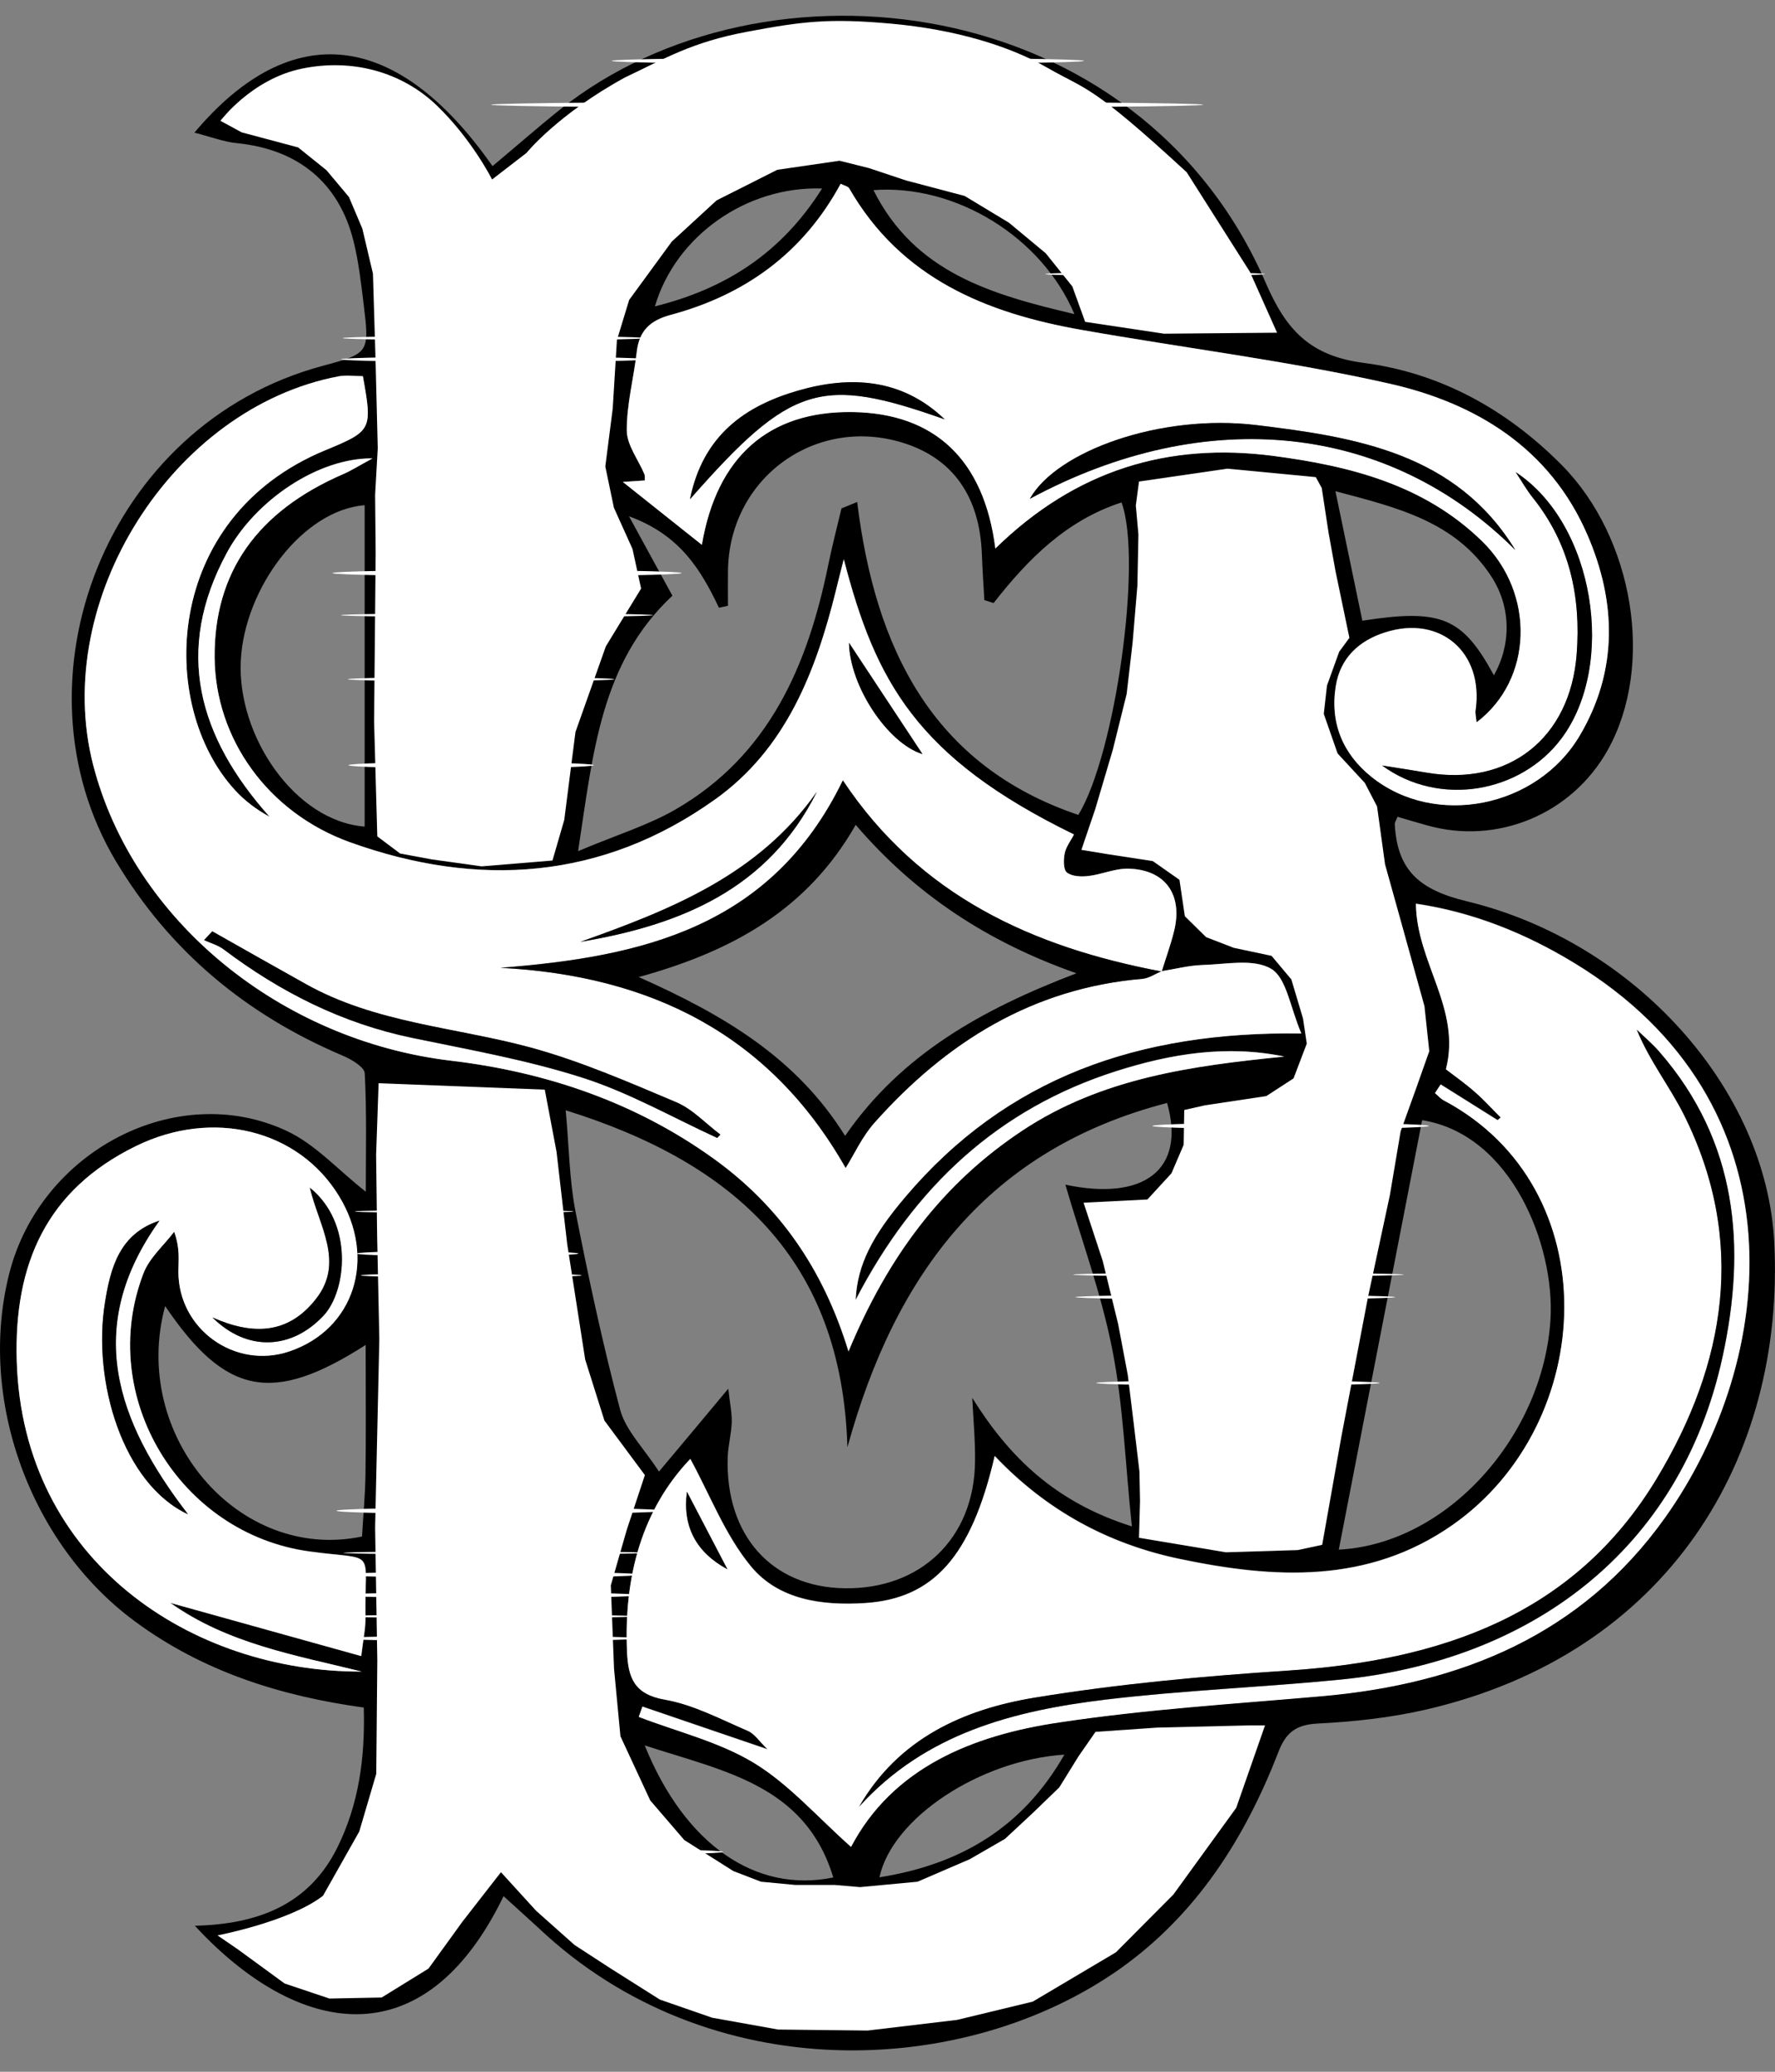 <svg width="48" height="56" viewBox="0 0 48 56" fill="none" xmlns="http://www.w3.org/2000/svg">
<rect x="0" y="0" width="48" height="56" fill="#808080" stroke="none"/>
<path d="M13.618 51.254C11.446 55.736 8.003 55.013 5.269 52.053C6.961 52.013 8.342 51.495 9.113 49.958C9.707 48.772 9.876 47.499 9.837 46.156C7.559 45.84 5.473 45.175 3.64 43.82C0.815 41.733 -0.614 37.812 0.252 34.417C1.094 31.113 4.773 29.181 7.752 30.568C8.531 30.931 9.148 31.631 9.892 32.212C9.892 31.169 9.92 30.09 9.864 29.015C9.857 28.841 9.499 28.631 9.262 28.532C6.666 27.43 4.596 25.722 3.132 23.276C0.228 18.415 2.837 11.47 8.723 9.89C9.99 9.55 9.994 9.534 9.833 8.218C9.762 7.645 9.699 7.068 9.558 6.51C9.16 4.929 8.054 4.036 6.41 3.87C6.048 3.835 5.698 3.696 5.257 3.586C7.889 0.459 10.75 0.823 13.319 4.491C13.929 3.981 14.527 3.455 15.145 2.961C20.669 -1.442 30.805 -0.252 34.228 7.645C34.779 8.917 35.421 9.621 36.884 9.81C38.938 10.079 40.736 11.059 42.236 12.573C44.172 14.53 44.758 17.98 43.475 20.276C42.507 22.007 40.492 22.845 38.596 22.311C38.328 22.236 38.057 22.157 37.793 22.078C37.754 22.177 37.715 22.229 37.718 22.276C37.782 23.529 38.388 24.055 39.67 24.363C44.199 25.458 47.772 29.422 47.98 33.587C48.272 39.389 45.132 44.701 38.541 46.215C37.593 46.432 36.609 46.539 35.637 46.587C35.051 46.618 34.775 46.824 34.571 47.357C33.666 49.689 32.355 51.752 30.29 53.215C26.099 56.179 19.186 56.483 14.562 52.112C14.271 51.843 13.976 51.582 13.618 51.254ZM31.411 26.252L31.415 26.256C31.525 25.896 31.655 25.544 31.746 25.181C31.997 24.189 31.521 23.505 30.518 23.477C30.16 23.47 29.802 23.632 29.44 23.675C29.247 23.699 28.995 23.691 28.854 23.584C28.755 23.509 28.755 23.236 28.791 23.066C28.826 22.885 28.956 22.723 29.042 22.553C24.777 20.478 23.672 18.403 22.818 15.114C22.727 15.47 22.664 15.715 22.605 15.96C22.062 18.162 21.252 20.244 19.335 21.608C16.282 23.786 12.922 24.003 9.471 22.766C7.216 21.956 5.823 19.94 5.804 17.778C5.784 15.474 6.945 13.822 9.286 12.81C9.502 12.715 9.699 12.589 10.073 12.387C8.609 12.371 6.909 13.514 6.138 14.933C4.698 17.585 5.363 19.916 7.291 22.074C6.921 21.873 6.61 21.636 6.355 21.355C4.254 19.071 4.387 13.984 8.798 12.166C10.061 11.644 10.073 11.609 9.813 10.166C9.601 10.166 9.373 10.131 9.156 10.17C4.663 11.024 1.377 16.229 2.518 20.671C3.604 24.884 7.59 28.121 12.186 28.667C14.751 28.971 17.179 29.789 19.304 31.323C21.051 32.584 22.247 34.267 22.94 36.524C24.006 33.963 25.477 31.991 27.642 30.556C29.794 29.129 32.241 28.805 34.724 28.556C33.158 28.232 31.647 28.485 30.18 28.951C27.012 29.963 24.73 32.054 23.132 35.137C23.176 34.176 23.589 33.398 24.474 32.35C27.209 29.125 30.782 27.864 35.185 27.932C34.874 27.216 34.779 26.43 34.37 26.185C33.894 25.9 33.135 26.066 32.501 26.082C32.143 26.098 31.777 26.197 31.411 26.252ZM23.014 49.922C24.136 47.792 26.28 46.907 28.645 46.551C31.002 46.195 33.386 46.049 35.763 45.84C39.513 45.511 42.767 44.184 45.025 41.022C48.067 36.757 48.826 29.809 42.55 26.011C41.228 25.212 39.816 24.647 38.293 24.422C38.313 26.011 39.525 27.264 39.104 28.896C39.34 29.078 39.623 29.276 39.879 29.501C40.127 29.718 40.351 29.967 40.587 30.2C40.559 30.224 40.528 30.248 40.5 30.271C39.989 29.951 39.473 29.627 38.962 29.307C38.911 29.386 38.86 29.461 38.809 29.54C38.887 29.608 38.958 29.691 39.048 29.738C43.491 32.097 43.212 38.457 39.288 41.211C36.998 42.816 34.461 42.67 31.899 42.132C29.975 41.729 28.299 40.824 26.902 39.35C26.272 42.069 25.241 43.207 23.396 43.326C22.227 43.401 21.051 43.239 20.303 42.326C19.607 41.48 19.202 40.397 18.67 39.429C17.36 40.8 16.868 42.611 16.959 44.638C16.99 45.342 17.148 45.792 17.982 45.934C18.753 46.069 19.485 46.464 20.221 46.776C20.41 46.859 20.543 47.073 20.76 47.278C19.54 46.863 18.458 46.496 17.376 46.124C17.344 46.215 17.313 46.31 17.277 46.401C18.324 46.804 19.453 47.073 20.394 47.646C21.338 48.231 22.102 49.112 23.014 49.922ZM39.93 19.525C39.918 19.391 39.887 19.28 39.902 19.177C40.115 17.624 38.942 16.616 37.455 17.091C36.743 17.316 36.243 17.786 36.121 18.537C35.956 19.533 36.306 20.371 37.085 20.995C38.801 22.375 41.567 21.833 42.724 19.869C43.755 18.114 43.707 16.265 42.924 14.454C41.909 12.107 39.906 10.889 37.557 10.364C34.811 9.747 32.009 9.403 29.235 8.913C26.658 8.459 24.36 7.518 22.963 5.091C22.932 5.036 22.829 5.016 22.731 4.965C21.712 6.846 20.134 7.973 18.131 8.51C17.588 8.656 17.285 8.929 17.218 9.498C17.136 10.214 16.943 10.925 16.947 11.636C16.951 12.028 17.258 12.419 17.423 12.814C17.443 12.862 17.431 12.925 17.435 12.984C17.293 12.992 17.16 13.004 16.841 13.024C17.62 13.644 18.257 14.15 18.977 14.723C19.375 12.36 20.768 11.095 23.058 11.134C25.273 11.17 26.611 12.419 26.914 14.822C29.09 12.696 31.596 11.949 34.433 12.32C36.511 12.593 38.513 13.099 40.079 14.628C41.527 16.043 41.457 18.371 39.93 19.525ZM19.694 37.536C19.741 37.955 19.796 38.204 19.788 38.449C19.776 38.765 19.689 39.077 19.678 39.393C19.615 41.5 20.866 42.899 22.833 42.931C24.899 42.966 26.343 41.579 26.367 39.512C26.375 38.935 26.32 38.358 26.292 37.785C27.291 39.385 28.535 40.603 30.608 41.259C30.427 39.532 30.376 37.974 30.077 36.469C29.778 34.951 29.235 33.481 28.81 32.022C30.919 32.469 32.076 31.631 31.561 29.813C26.744 31.062 24.211 34.41 22.916 39.121C22.767 34.058 19.863 31.433 15.298 30.011C15.389 31.011 15.397 31.88 15.558 32.722C15.912 34.528 16.298 36.33 16.77 38.105C16.919 38.662 17.399 39.129 17.82 39.777C18.509 38.959 19.032 38.33 19.694 37.536ZM26.87 16.3C26.788 16.272 26.701 16.249 26.619 16.221C26.595 15.806 26.567 15.391 26.552 14.976C26.493 13.415 25.765 12.387 24.415 11.968C22.039 11.233 19.717 12.929 19.686 15.427C19.682 15.743 19.686 16.059 19.686 16.375C19.603 16.391 19.524 16.411 19.442 16.427C18.954 15.403 18.391 14.458 17.01 13.956C17.486 14.826 17.848 15.49 18.183 16.102C16.247 17.913 16.042 20.328 15.633 23.007C16.672 22.568 17.521 22.311 18.273 21.877C20.795 20.418 21.842 17.992 22.397 15.273C22.503 14.759 22.633 14.253 22.755 13.743C22.896 13.684 23.038 13.628 23.18 13.569C23.668 17.541 25.222 20.695 29.16 22.027C30.164 20.391 30.9 15.138 30.329 13.581C28.842 14.063 27.803 15.107 26.87 16.3ZM9.782 45.183C7.992 44.741 6.162 44.432 4.608 43.318C6.3 43.788 7.988 44.263 9.774 44.757C9.829 44.294 9.892 44.014 9.888 43.733C9.857 41.792 10.234 42.188 8.373 41.931C4.856 41.456 2.601 37.737 3.88 34.417C4.041 33.998 4.431 33.666 4.71 33.295C4.875 33.753 4.824 34.066 4.824 34.374C4.824 35.927 6.355 37.022 7.826 36.528C9.581 35.935 10.195 34.014 9.168 32.331C8.074 30.536 5.761 29.959 3.675 30.979C1.259 32.161 0.374 34.164 0.453 36.789C0.614 42.207 5.19 45.199 9.782 45.183ZM36.204 41.887C39.151 41.733 41.74 38.797 41.929 35.658C42.047 33.678 40.882 30.663 38.458 30.279C37.711 34.113 36.967 37.955 36.204 41.887ZM9.861 13.656C8.184 13.787 6.614 15.897 6.512 17.849C6.406 19.889 7.972 22.197 9.861 22.343C9.861 19.446 9.861 16.553 9.861 13.656ZM4.466 35.303C3.518 38.804 6.457 42.231 9.79 41.532C9.821 40.978 9.876 40.409 9.884 39.84C9.9 38.698 9.888 37.556 9.888 36.354C7.374 37.967 6.099 37.718 4.466 35.303ZM40.398 18.253C40.866 17.43 40.87 16.415 40.331 15.585C39.355 14.087 37.774 13.719 36.113 13.277C36.377 14.549 36.609 15.668 36.841 16.778C38.978 16.446 39.548 16.691 40.398 18.253ZM17.435 47.179C18.521 49.863 20.441 51.179 22.534 50.748C21.779 48.254 19.595 47.883 17.435 47.179ZM29.054 8.49C28.169 6.396 25.832 4.973 23.62 5.139C24.738 7.372 26.811 7.961 29.054 8.49ZM28.783 47.428C26.508 47.575 24.128 49.136 23.782 50.744C25.969 50.397 27.657 49.401 28.783 47.428ZM22.231 5.095C20.177 5.028 18.269 6.384 17.71 8.281C19.619 7.807 21.13 6.842 22.231 5.095ZM14.905 51.709C14.909 51.752 14.909 51.796 14.913 51.839C20.11 51.839 25.308 51.839 30.506 51.839C30.506 51.796 30.506 51.752 30.506 51.709C25.304 51.709 20.107 51.709 14.905 51.709ZM15.322 3.301C15.334 3.341 15.342 3.38 15.353 3.42C20.335 3.42 25.312 3.42 30.294 3.42C30.294 3.38 30.294 3.341 30.294 3.301C25.3 3.301 20.311 3.301 15.322 3.301ZM29.719 2.89C29.719 2.85 29.719 2.811 29.719 2.771C25.178 2.771 20.642 2.771 16.101 2.771C16.101 2.811 16.101 2.85 16.101 2.89C20.638 2.89 25.178 2.89 29.719 2.89ZM17.525 53.412C17.533 53.452 17.541 53.491 17.549 53.531C21.075 53.531 24.596 53.531 28.122 53.531C28.122 53.491 28.122 53.452 28.118 53.412C24.588 53.412 21.059 53.412 17.525 53.412ZM17.104 2.183C17.104 2.23 17.108 2.277 17.108 2.325C20.984 2.325 24.864 2.325 28.739 2.325C28.739 2.277 28.739 2.23 28.739 2.183C24.86 2.183 20.984 2.183 17.104 2.183ZM14.799 3.918C14.799 3.953 14.799 3.989 14.799 4.024C20.177 4.024 25.552 4.024 30.931 4.024C30.931 3.989 30.931 3.953 30.931 3.918C25.556 3.918 20.177 3.918 14.799 3.918ZM10.038 6.21C10.038 6.242 10.038 6.273 10.041 6.305C12.627 6.305 15.212 6.305 17.797 6.305C17.797 6.273 17.797 6.242 17.793 6.21C15.204 6.21 12.623 6.21 10.038 6.21ZM17.376 6.898C17.376 6.858 17.376 6.823 17.376 6.783C14.976 6.783 12.579 6.783 10.179 6.783C10.179 6.823 10.179 6.858 10.183 6.898C12.579 6.898 14.98 6.898 17.376 6.898ZM15.826 52.321C15.826 52.345 15.826 52.373 15.826 52.396C20.445 52.396 25.068 52.396 29.688 52.396C29.688 52.373 29.688 52.345 29.688 52.321C25.068 52.321 20.445 52.321 15.826 52.321ZM31.533 4.57C31.529 4.53 31.529 4.491 31.525 4.451C29.184 4.451 26.847 4.451 24.506 4.451C24.506 4.491 24.502 4.53 24.502 4.57C26.847 4.57 29.192 4.57 31.533 4.57ZM17.152 48.377C17.152 48.341 17.152 48.306 17.152 48.274C14.885 48.274 12.623 48.274 10.356 48.274C10.356 48.31 10.356 48.345 10.356 48.377C12.623 48.377 14.889 48.377 17.152 48.377ZM18.753 53.973C18.753 54.013 18.749 54.052 18.749 54.092C21.346 54.092 23.943 54.092 26.544 54.092C26.544 54.052 26.544 54.013 26.544 53.973C23.943 53.973 21.346 53.973 18.753 53.973ZM10.372 15.427C10.372 15.47 10.372 15.51 10.372 15.553C12.599 15.553 14.826 15.553 17.053 15.553C17.053 15.51 17.053 15.47 17.053 15.427C14.826 15.427 12.599 15.427 10.372 15.427ZM30.05 33.825C30.05 33.864 30.05 33.904 30.05 33.943C32.277 33.943 34.508 33.943 36.735 33.943C36.735 33.904 36.735 33.864 36.731 33.825C34.504 33.825 32.277 33.825 30.05 33.825ZM10.364 7.929C10.368 7.969 10.368 8.008 10.372 8.048C12.517 8.048 14.657 8.048 16.801 8.048C16.801 8.008 16.797 7.969 16.797 7.929C14.653 7.929 12.509 7.929 10.364 7.929ZM30.223 21.157C30.223 21.197 30.219 21.241 30.219 21.28C32.332 21.28 34.445 21.28 36.558 21.28C36.558 21.241 36.558 21.197 36.558 21.157C34.445 21.157 32.336 21.157 30.223 21.157ZM14.031 4.459C14.031 4.495 14.035 4.53 14.035 4.566C16.203 4.566 18.371 4.566 20.539 4.566C20.539 4.53 20.535 4.495 20.535 4.459C18.367 4.459 16.199 4.459 14.031 4.459ZM29.798 33.275C29.798 33.315 29.798 33.358 29.798 33.398C32.139 33.398 34.48 33.398 36.821 33.398C36.821 33.358 36.821 33.315 36.821 33.275C34.476 33.275 32.139 33.275 29.798 33.275ZM16.64 40.899C16.64 40.856 16.64 40.816 16.64 40.773C14.559 40.773 12.477 40.773 10.392 40.773C10.392 40.816 10.392 40.856 10.392 40.899C12.477 40.899 14.559 40.899 16.64 40.899ZM10.36 15.98C10.36 16.012 10.36 16.043 10.36 16.075C12.517 16.075 14.669 16.075 16.825 16.075C16.825 16.043 16.825 16.012 16.825 15.98C14.669 15.98 12.512 15.98 10.36 15.98ZM10.364 8.471C10.364 8.514 10.36 8.554 10.36 8.597C12.414 8.597 14.464 8.597 16.518 8.597C16.518 8.554 16.518 8.514 16.518 8.471C14.464 8.471 12.414 8.471 10.364 8.471ZM16.53 52.879C16.53 52.902 16.53 52.93 16.53 52.954C20.689 52.954 24.848 52.954 29.011 52.954C29.011 52.93 29.011 52.902 29.011 52.879C24.852 52.879 20.693 52.879 16.53 52.879ZM10.411 46.515C10.415 46.547 10.419 46.579 10.423 46.61C12.442 46.61 14.456 46.61 16.475 46.61C16.475 46.579 16.471 46.547 16.471 46.515C14.448 46.515 12.43 46.515 10.411 46.515ZM16.498 39.164C16.498 39.121 16.502 39.081 16.502 39.038C14.472 39.038 12.442 39.038 10.408 39.038C10.408 39.081 10.408 39.121 10.408 39.164C12.438 39.164 14.468 39.164 16.498 39.164ZM16.345 13.834C16.345 13.794 16.345 13.759 16.345 13.719C14.354 13.719 12.363 13.719 10.372 13.719C10.372 13.759 10.376 13.794 10.376 13.834C12.363 13.834 14.354 13.834 16.345 13.834ZM37.077 23.011C37.073 22.968 37.069 22.928 37.065 22.885C35.063 22.885 33.06 22.885 31.053 22.885C31.053 22.928 31.053 22.968 31.053 23.011C33.064 23.011 35.071 23.011 37.077 23.011ZM16.337 41.437C16.333 41.397 16.333 41.358 16.329 41.314C14.35 41.314 12.371 41.314 10.392 41.314C10.392 41.354 10.392 41.393 10.392 41.437C12.375 41.437 14.358 41.437 16.337 41.437ZM30.451 35.56C30.447 35.603 30.447 35.647 30.443 35.69C32.43 35.69 34.417 35.69 36.4 35.69C36.4 35.647 36.4 35.603 36.4 35.56C34.421 35.56 32.438 35.56 30.451 35.56ZM16.156 17.304C16.156 17.265 16.16 17.225 16.16 17.185C14.232 17.185 12.3 17.185 10.372 17.185C10.372 17.225 10.376 17.265 10.376 17.304C12.3 17.304 14.228 17.304 16.156 17.304ZM16.172 10.364C16.172 10.328 16.168 10.293 16.168 10.257C14.24 10.257 12.312 10.257 10.384 10.257C10.384 10.293 10.388 10.328 10.388 10.364C12.316 10.364 14.244 10.364 16.172 10.364ZM10.36 11.937C10.36 11.976 10.36 12.016 10.364 12.055C12.292 12.055 14.22 12.055 16.148 12.055C16.148 12.016 16.144 11.976 16.144 11.937C14.216 11.937 12.288 11.937 10.36 11.937ZM10.392 44.772C10.392 44.816 10.388 44.855 10.388 44.899C12.308 44.899 14.228 44.899 16.148 44.899C16.148 44.855 16.148 44.816 16.148 44.772C14.228 44.772 12.308 44.772 10.392 44.772ZM30.25 20.6C30.254 20.644 30.258 20.683 30.262 20.727C32.194 20.727 34.122 20.727 36.054 20.727C36.054 20.683 36.054 20.644 36.05 20.6C34.118 20.6 32.186 20.6 30.25 20.6ZM16.121 43.172C16.121 43.136 16.121 43.097 16.121 43.061C14.216 43.061 12.316 43.061 10.411 43.061C10.411 43.097 10.411 43.136 10.411 43.172C12.312 43.172 14.216 43.172 16.121 43.172ZM10.431 9.656C10.431 9.692 10.431 9.727 10.431 9.763C12.375 9.763 14.319 9.763 16.266 9.763C16.266 9.727 16.266 9.692 16.266 9.656C14.319 9.656 12.375 9.656 10.431 9.656ZM10.415 44.235C10.415 44.27 10.415 44.302 10.415 44.338C12.316 44.338 14.216 44.338 16.113 44.338C16.113 44.302 16.113 44.27 16.113 44.235C14.212 44.235 12.312 44.235 10.415 44.235ZM18.411 1.582C18.411 1.621 18.411 1.661 18.411 1.704C21.421 1.704 24.431 1.704 27.441 1.704C27.441 1.665 27.441 1.625 27.441 1.582C24.435 1.582 21.421 1.582 18.411 1.582ZM10.403 11.403C10.4 11.447 10.4 11.49 10.396 11.534C12.3 11.534 14.204 11.534 16.109 11.534C16.109 11.49 16.109 11.447 16.109 11.403C14.204 11.403 12.304 11.403 10.403 11.403ZM10.411 42.504C10.411 42.543 10.411 42.579 10.411 42.618C12.316 42.618 14.224 42.618 16.129 42.618C16.129 42.579 16.129 42.543 16.129 42.504C14.224 42.504 12.32 42.504 10.411 42.504ZM31.49 32.093C31.486 32.137 31.482 32.176 31.478 32.22C33.347 32.22 35.216 32.22 37.085 32.22C37.085 32.176 37.085 32.137 37.085 32.093C35.22 32.093 33.355 32.093 31.49 32.093ZM32.017 5.155C32.017 5.119 32.017 5.084 32.017 5.048C30.156 5.048 28.299 5.048 26.438 5.048C26.438 5.084 26.438 5.119 26.438 5.155C28.299 5.155 30.16 5.155 32.017 5.155ZM36.188 37.433C36.188 37.401 36.188 37.366 36.184 37.334C34.378 37.334 32.572 37.334 30.766 37.334C30.766 37.366 30.766 37.401 30.77 37.433C32.572 37.433 34.378 37.433 36.188 37.433ZM10.384 17.699C10.384 17.739 10.384 17.778 10.384 17.822C12.198 17.822 14.008 17.822 15.822 17.822C15.822 17.782 15.822 17.743 15.822 17.699C14.008 17.699 12.198 17.699 10.384 17.699ZM10.388 37.291C10.388 37.334 10.388 37.378 10.388 37.421C12.143 37.421 13.898 37.421 15.652 37.421C15.652 37.378 15.652 37.334 15.652 37.291C13.898 37.291 12.143 37.291 10.388 37.291ZM37.246 31.702C37.246 31.671 37.242 31.635 37.242 31.603C35.484 31.603 33.725 31.603 31.966 31.603C31.966 31.635 31.97 31.671 31.97 31.702C33.729 31.702 35.487 31.702 37.246 31.702ZM19.084 5.174C19.084 5.135 19.084 5.099 19.087 5.06C17.285 5.06 15.487 5.06 13.685 5.06C13.685 5.099 13.689 5.135 13.689 5.174C15.487 5.174 17.285 5.174 19.084 5.174ZM25.482 1.202C25.485 1.155 25.489 1.111 25.497 1.064C23.628 1.064 21.759 1.064 19.89 1.064C19.89 1.111 19.89 1.155 19.89 1.202C21.751 1.202 23.616 1.202 25.482 1.202ZM30.915 17.15C30.915 17.193 30.915 17.237 30.919 17.28C32.635 17.28 34.346 17.28 36.062 17.28C36.062 17.237 36.062 17.193 36.058 17.15C34.346 17.15 32.631 17.15 30.915 17.15ZM37.443 24.758C37.443 24.718 37.443 24.675 37.443 24.636C35.739 24.636 34.032 24.636 32.328 24.636C32.328 24.675 32.328 24.718 32.328 24.758C34.032 24.758 35.739 24.758 37.443 24.758ZM35.842 17.834C35.846 17.794 35.853 17.755 35.857 17.715C34.177 17.715 32.497 17.715 30.817 17.715C30.817 17.755 30.817 17.794 30.817 17.834C32.489 17.834 34.166 17.834 35.842 17.834ZM32.257 30.37C32.257 30.414 32.257 30.453 32.257 30.497C34.02 30.497 35.783 30.497 37.545 30.497C37.545 30.453 37.545 30.414 37.545 30.37C35.783 30.37 34.02 30.37 32.257 30.37ZM27.02 49.985C27.02 50.017 27.016 50.049 27.016 50.08C28.692 50.08 30.368 50.08 32.041 50.08C32.041 50.049 32.037 50.017 32.037 49.985C30.364 49.985 28.692 49.985 27.02 49.985ZM10.388 18.877C10.392 18.921 10.4 18.96 10.403 19.003C12.091 19.003 13.776 19.003 15.464 19.003C15.464 18.96 15.464 18.921 15.46 18.877C13.768 18.877 12.08 18.877 10.388 18.877ZM35.849 39.16C35.846 39.125 35.838 39.089 35.834 39.05C34.209 39.05 32.584 39.05 30.963 39.05C30.963 39.085 30.966 39.121 30.966 39.16C32.592 39.16 34.221 39.16 35.849 39.16ZM35.523 19.581C35.519 19.537 35.519 19.497 35.515 19.454C33.87 19.454 32.226 19.454 30.581 19.454C30.581 19.497 30.581 19.537 30.585 19.581C32.23 19.581 33.878 19.581 35.523 19.581ZM15.271 19.581C15.275 19.541 15.279 19.497 15.283 19.454C13.646 19.454 12.009 19.454 10.372 19.454C10.372 19.497 10.372 19.537 10.372 19.581C12.009 19.581 13.642 19.581 15.271 19.581ZM30.64 18.873C30.644 18.909 30.648 18.944 30.652 18.984C32.273 18.984 33.898 18.984 35.519 18.984C35.519 18.948 35.515 18.913 35.515 18.873C33.89 18.873 32.265 18.873 30.64 18.873ZM15.137 35.714C15.133 35.678 15.133 35.639 15.129 35.603C13.543 35.603 11.958 35.603 10.372 35.603C10.372 35.639 10.376 35.678 10.376 35.714C11.966 35.714 13.551 35.714 15.137 35.714ZM13.689 50.001C13.689 50.041 13.689 50.076 13.689 50.116C15.31 50.116 16.931 50.116 18.552 50.116C18.552 50.076 18.552 50.041 18.552 50.001C16.931 50.001 15.31 50.001 13.689 50.001ZM30.955 15.988C30.955 16.02 30.955 16.055 30.955 16.087C32.576 16.087 34.201 16.087 35.822 16.087C35.822 16.055 35.822 16.02 35.822 15.988C34.201 15.988 32.58 15.988 30.955 15.988ZM35.724 15.553C35.724 15.51 35.724 15.466 35.724 15.427C34.142 15.427 32.56 15.427 30.974 15.427C30.974 15.47 30.974 15.514 30.974 15.553C32.56 15.553 34.142 15.553 35.724 15.553ZM32.765 6.348C32.765 6.305 32.765 6.261 32.769 6.218C31.206 6.218 29.64 6.218 28.078 6.218C28.078 6.261 28.078 6.305 28.078 6.348C29.64 6.348 31.203 6.348 32.765 6.348ZM11.462 2.882C11.462 2.85 11.458 2.815 11.458 2.783C9.904 2.783 8.346 2.783 6.791 2.783C6.791 2.815 6.795 2.85 6.795 2.882C8.35 2.882 9.908 2.882 11.462 2.882ZM10.384 21.161C10.388 21.201 10.392 21.241 10.396 21.28C11.915 21.28 13.433 21.28 14.952 21.28C14.952 21.241 14.948 21.201 14.948 21.161C13.425 21.161 11.907 21.161 10.384 21.161ZM10.396 20.624C10.396 20.667 10.396 20.707 10.396 20.75C11.958 20.75 13.524 20.75 15.086 20.75C15.086 20.707 15.086 20.667 15.086 20.624C13.524 20.624 11.958 20.624 10.396 20.624ZM30.974 40.773C30.974 40.808 30.974 40.848 30.978 40.883C32.489 40.883 34.004 40.883 35.515 40.883C35.515 40.848 35.515 40.808 35.515 40.773C33.996 40.773 32.485 40.773 30.974 40.773ZM6.85 3.309C6.85 3.337 6.85 3.368 6.847 3.396C8.562 3.396 10.278 3.396 11.989 3.396C11.989 3.368 11.989 3.337 11.993 3.309C10.278 3.309 8.562 3.309 6.85 3.309ZM33.095 6.89C33.091 6.85 33.087 6.811 33.087 6.771C31.624 6.771 30.16 6.771 28.7 6.771C28.7 6.811 28.7 6.85 28.7 6.89C30.16 6.89 31.628 6.89 33.095 6.89ZM35.338 41.437C35.334 41.393 35.334 41.354 35.33 41.31C33.878 41.31 32.422 41.31 30.971 41.31C30.971 41.354 30.971 41.393 30.971 41.437C32.426 41.437 33.882 41.437 35.338 41.437ZM30.963 13.672C30.966 13.711 30.966 13.751 30.971 13.79C32.442 13.79 33.91 13.79 35.381 13.79C35.381 13.751 35.377 13.711 35.377 13.672C33.906 13.672 32.434 13.672 30.963 13.672ZM10.396 29.789C10.396 29.837 10.392 29.884 10.392 29.928C11.785 29.928 13.178 29.928 14.574 29.928C14.574 29.88 14.57 29.833 14.57 29.789C13.181 29.789 11.789 29.789 10.396 29.789ZM10.522 33.833C10.522 33.868 10.522 33.9 10.525 33.935C11.938 33.935 13.351 33.935 14.763 33.935C14.763 33.9 14.763 33.868 14.759 33.833C13.347 33.833 11.934 33.833 10.522 33.833ZM22.184 51.301C22.192 51.27 22.2 51.238 22.212 51.211C19.591 51.211 16.971 51.211 14.35 51.211C14.35 51.242 14.35 51.274 14.35 51.301C16.959 51.301 19.572 51.301 22.184 51.301ZM10.408 32.074C10.408 32.117 10.403 32.157 10.403 32.2C11.804 32.2 13.205 32.2 14.606 32.2C14.606 32.157 14.602 32.117 14.602 32.074C13.201 32.074 11.804 32.074 10.408 32.074ZM14.759 33.406C14.759 33.374 14.755 33.346 14.755 33.315C13.296 33.315 11.836 33.315 10.376 33.315C10.376 33.346 10.376 33.374 10.38 33.406C11.84 33.406 13.3 33.406 14.759 33.406ZM36.959 22.454C36.959 22.43 36.959 22.406 36.955 22.383C34.547 22.383 32.135 22.383 29.727 22.383C29.727 22.406 29.731 22.43 29.731 22.454C32.139 22.454 34.551 22.454 36.959 22.454ZM10.4 31.536C10.4 31.58 10.396 31.619 10.396 31.663C11.8 31.663 13.209 31.663 14.614 31.663C14.614 31.619 14.61 31.58 14.61 31.536C13.205 31.536 11.804 31.536 10.4 31.536ZM10.388 30.366C10.384 30.406 10.38 30.441 10.376 30.481C11.769 30.481 13.162 30.481 14.555 30.481C14.555 30.441 14.551 30.406 14.551 30.366C13.162 30.366 11.777 30.366 10.388 30.366ZM28.905 48.223C28.901 48.262 28.897 48.306 28.893 48.345C30.286 48.345 31.683 48.345 33.075 48.345C33.075 48.306 33.072 48.262 33.072 48.223C31.683 48.223 30.294 48.223 28.905 48.223ZM29.408 7.949C29.408 7.985 29.408 8.02 29.412 8.06C30.821 8.06 32.226 8.06 33.634 8.06C33.634 8.024 33.634 7.988 33.63 7.949C32.222 7.949 30.817 7.949 29.408 7.949ZM33.925 8.621C33.922 8.577 33.914 8.534 33.91 8.49C32.517 8.49 31.124 8.49 29.731 8.49C29.731 8.534 29.731 8.577 29.735 8.621C31.128 8.621 32.525 8.621 33.925 8.621ZM12.178 51.851C12.178 51.819 12.178 51.788 12.182 51.752C10.844 51.752 9.51 51.752 8.173 51.752C8.176 51.784 8.176 51.815 8.18 51.851C9.51 51.851 10.844 51.851 12.178 51.851ZM23.672 51.151C23.664 51.191 23.656 51.234 23.648 51.274C26.127 51.274 28.606 51.274 31.085 51.274C31.085 51.234 31.085 51.191 31.085 51.151C28.61 51.151 26.142 51.151 23.672 51.151ZM12.69 4.609C12.69 4.566 12.69 4.522 12.69 4.479C11.462 4.479 10.238 4.479 9.011 4.479C9.011 4.522 9.011 4.566 9.011 4.609C10.234 4.609 11.462 4.609 12.69 4.609ZM30.86 37.86C30.856 37.899 30.849 37.939 30.845 37.978C32.568 37.978 34.291 37.978 36.019 37.978C36.019 37.939 36.019 37.899 36.019 37.86C34.295 37.86 32.576 37.86 30.86 37.86ZM29.656 32.706C29.672 32.73 29.688 32.757 29.703 32.781C32.119 32.781 34.531 32.781 36.947 32.781C36.947 32.757 36.947 32.73 36.947 32.706C34.52 32.706 32.088 32.706 29.656 32.706ZM10.329 48.855C10.321 48.879 10.313 48.903 10.309 48.926C12.67 48.926 15.035 48.926 17.396 48.926C17.396 48.903 17.396 48.879 17.396 48.855C15.043 48.855 12.686 48.855 10.329 48.855ZM29.987 21.762C29.987 21.79 29.987 21.822 29.987 21.849C32.261 21.849 34.539 21.849 36.814 21.849C36.814 21.822 36.814 21.79 36.814 21.762C34.539 21.762 32.261 21.762 29.987 21.762ZM11.273 22.889C11.261 22.92 11.249 22.952 11.238 22.983C12.402 22.983 13.563 22.983 14.728 22.983C14.732 22.952 14.732 22.92 14.736 22.889C13.579 22.889 12.426 22.889 11.273 22.889ZM9.514 5.032C9.514 5.072 9.514 5.115 9.51 5.155C10.62 5.155 11.733 5.155 12.843 5.155C12.843 5.115 12.843 5.072 12.843 5.032C11.733 5.032 10.624 5.032 9.514 5.032ZM10.478 39.615C10.486 39.638 10.498 39.666 10.506 39.69C12.697 39.69 14.885 39.69 17.077 39.69C17.077 39.666 17.077 39.638 17.073 39.615C14.877 39.615 12.678 39.615 10.478 39.615ZM16.762 47.796C16.762 47.764 16.762 47.733 16.762 47.701C14.673 47.701 12.587 47.701 10.498 47.701C10.498 47.733 10.498 47.764 10.498 47.796C12.587 47.796 14.677 47.796 16.762 47.796ZM16.88 40.275C16.876 40.251 16.876 40.227 16.872 40.203C14.736 40.203 12.599 40.203 10.459 40.203C10.459 40.227 10.459 40.251 10.459 40.275C12.599 40.275 14.74 40.275 16.88 40.275ZM16.683 14.968C16.679 14.933 16.679 14.897 16.675 14.861C14.598 14.861 12.524 14.861 10.447 14.861C10.447 14.897 10.447 14.933 10.447 14.968C12.528 14.968 14.606 14.968 16.683 14.968ZM37.506 25.323C37.506 25.284 37.506 25.244 37.502 25.205C36.314 25.205 35.126 25.205 33.933 25.205C33.933 25.244 33.933 25.284 33.933 25.323C35.13 25.323 36.318 25.323 37.506 25.323ZM16.884 7.451C16.884 7.423 16.888 7.4 16.888 7.372C14.74 7.372 12.587 7.372 10.439 7.372C10.439 7.4 10.439 7.423 10.439 7.451C12.587 7.451 14.736 7.451 16.884 7.451ZM12.867 50.136C12.863 50.096 12.863 50.057 12.859 50.013C11.808 50.013 10.762 50.013 9.711 50.013C9.711 50.053 9.715 50.092 9.715 50.136C10.77 50.136 11.82 50.136 12.867 50.136ZM30.325 34.417C30.325 34.441 30.325 34.465 30.325 34.492C32.43 34.492 34.539 34.492 36.644 34.492C36.644 34.469 36.644 34.445 36.644 34.417C34.539 34.417 32.434 34.417 30.325 34.417ZM34.598 29.821C34.598 29.857 34.602 29.896 34.602 29.931C35.649 29.931 36.692 29.931 37.738 29.931C37.734 29.896 37.734 29.857 37.73 29.821C36.684 29.821 35.641 29.821 34.598 29.821ZM10.738 2.337C10.738 2.301 10.734 2.266 10.734 2.23C9.75 2.23 8.767 2.23 7.783 2.23C7.783 2.266 7.787 2.301 7.787 2.337C8.771 2.337 9.754 2.337 10.738 2.337ZM30.349 35.018C30.349 35.05 30.349 35.077 30.349 35.109C32.387 35.109 34.425 35.109 36.467 35.109C36.467 35.077 36.467 35.05 36.467 35.018C34.429 35.018 32.387 35.018 30.349 35.018ZM16.577 47.191C16.577 47.167 16.577 47.144 16.577 47.12C14.551 47.12 12.528 47.12 10.502 47.12C10.502 47.144 10.502 47.167 10.502 47.191C12.524 47.191 14.551 47.191 16.577 47.191ZM16.144 13.237C16.148 13.206 16.152 13.17 16.156 13.138C14.232 13.138 12.312 13.138 10.388 13.138C10.388 13.17 10.388 13.206 10.388 13.237C12.308 13.237 14.224 13.237 16.144 13.237ZM16.408 14.375C16.408 14.348 16.408 14.32 16.408 14.292C14.444 14.292 12.481 14.292 10.518 14.292C10.518 14.32 10.518 14.348 10.518 14.375C12.481 14.375 14.444 14.375 16.408 14.375ZM10.498 45.966C10.502 45.994 10.51 46.025 10.514 46.053C12.442 46.053 14.374 46.053 16.302 46.053C16.302 46.025 16.302 45.994 16.302 45.966C14.366 45.966 12.434 45.966 10.498 45.966ZM35.46 28.094C35.456 28.137 35.452 28.181 35.444 28.224C36.392 28.224 37.341 28.224 38.289 28.224C38.289 28.181 38.289 28.137 38.289 28.094C37.349 28.094 36.404 28.094 35.46 28.094ZM10.451 16.593C10.451 16.616 10.451 16.64 10.451 16.664C12.442 16.664 14.429 16.664 16.42 16.664C16.42 16.64 16.42 16.616 16.42 16.593C14.433 16.593 12.442 16.593 10.451 16.593ZM13.941 50.555C13.945 50.578 13.949 50.602 13.953 50.626C15.771 50.626 17.592 50.626 19.41 50.626C19.41 50.602 19.406 50.578 19.406 50.555C17.588 50.555 15.767 50.555 13.941 50.555ZM10.466 9.099C10.466 9.127 10.466 9.154 10.466 9.182C12.395 9.182 14.319 9.182 16.247 9.182C16.247 9.154 16.247 9.127 16.247 9.099C14.319 9.099 12.391 9.099 10.466 9.099ZM16.243 42.006C16.243 41.986 16.243 41.962 16.243 41.943C14.322 41.943 12.398 41.943 10.478 41.943C10.478 41.962 10.478 41.986 10.478 42.006C12.402 42.006 14.322 42.006 16.243 42.006ZM35.31 28.627C35.306 28.667 35.303 28.71 35.303 28.75C36.235 28.75 37.168 28.75 38.1 28.75C38.1 28.71 38.096 28.667 38.096 28.627C37.168 28.627 36.239 28.627 35.31 28.627ZM16.015 38.567C16.026 38.54 16.042 38.516 16.054 38.488C14.208 38.488 12.363 38.488 10.518 38.488C10.518 38.516 10.518 38.54 10.518 38.567C12.351 38.567 14.181 38.567 16.015 38.567ZM31.553 50.665C31.557 50.634 31.561 50.606 31.561 50.574C29.711 50.574 27.866 50.574 26.017 50.574C26.017 50.606 26.017 50.634 26.017 50.665C27.862 50.665 29.707 50.665 31.553 50.665ZM16.054 12.648C16.046 12.617 16.038 12.589 16.03 12.557C14.185 12.557 12.335 12.557 10.49 12.557C10.49 12.589 10.49 12.617 10.49 12.648C12.347 12.648 14.201 12.648 16.054 12.648ZM16.018 10.905C16.015 10.878 16.011 10.85 16.011 10.822C14.157 10.822 12.304 10.822 10.451 10.822C10.451 10.85 10.451 10.878 10.451 10.905C12.304 10.905 14.161 10.905 16.018 10.905ZM10.47 43.658C10.47 43.681 10.47 43.701 10.47 43.725C12.324 43.725 14.173 43.725 16.026 43.725C16.026 43.701 16.026 43.681 16.026 43.658C14.177 43.658 12.324 43.658 10.47 43.658ZM30.703 36.168C30.711 36.196 30.723 36.224 30.73 36.251C32.572 36.251 34.417 36.251 36.259 36.251C36.259 36.224 36.259 36.196 36.259 36.168C34.409 36.168 32.556 36.168 30.703 36.168ZM15.979 45.476C16.007 45.452 16.034 45.428 16.058 45.405C14.201 45.405 12.343 45.405 10.49 45.405C10.49 45.428 10.49 45.452 10.49 45.476C12.32 45.476 14.149 45.476 15.979 45.476ZM10.474 37.891C10.486 37.927 10.494 37.963 10.506 37.998C12.249 37.998 13.996 37.998 15.739 37.998C15.739 37.963 15.739 37.927 15.739 37.891C13.988 37.891 12.229 37.891 10.474 37.891ZM35.236 26.367C35.236 26.402 35.24 26.434 35.24 26.469C36.141 26.469 37.046 26.469 37.947 26.469C37.947 26.434 37.943 26.402 37.943 26.367C37.042 26.367 36.137 26.367 35.236 26.367ZM14.81 22.474C14.806 22.434 14.803 22.398 14.803 22.359C13.339 22.359 11.871 22.359 10.408 22.359C10.408 22.398 10.408 22.434 10.408 22.474C11.875 22.474 13.343 22.474 14.81 22.474ZM36.09 36.832C36.09 36.805 36.093 36.777 36.093 36.749C34.295 36.749 32.501 36.749 30.703 36.749C30.703 36.777 30.703 36.805 30.703 36.832C32.497 36.832 34.291 36.832 36.09 36.832ZM37.353 24.189C37.349 24.153 37.345 24.122 37.341 24.086C35.669 24.086 33.992 24.086 32.32 24.086C32.32 24.122 32.32 24.153 32.32 24.189C34 24.189 35.676 24.189 37.353 24.189ZM11.718 52.404C11.718 52.38 11.718 52.357 11.718 52.333C9.979 52.333 8.235 52.333 6.496 52.333C6.496 52.357 6.496 52.38 6.496 52.404C8.235 52.404 9.975 52.404 11.718 52.404ZM35.346 13.277C35.346 13.241 35.342 13.209 35.342 13.174C34.016 13.174 32.686 13.174 31.36 13.174C31.36 13.209 31.364 13.241 31.364 13.277C32.69 13.277 34.02 13.277 35.346 13.277ZM37.117 23.588C37.12 23.561 37.12 23.529 37.124 23.501C35.444 23.501 33.764 23.501 32.08 23.501C32.08 23.529 32.08 23.561 32.08 23.588C33.76 23.588 35.436 23.588 37.117 23.588ZM30.534 20.043C30.542 20.067 30.546 20.094 30.553 20.118C32.233 20.118 33.914 20.118 35.598 20.118C35.598 20.094 35.598 20.067 35.598 20.043C33.91 20.043 32.222 20.043 30.534 20.043ZM35.366 14.379C35.389 14.344 35.413 14.304 35.44 14.269C34.02 14.269 32.596 14.269 31.175 14.269C31.175 14.304 31.175 14.344 31.175 14.379C32.568 14.379 33.965 14.379 35.366 14.379ZM10.459 18.316C10.459 18.343 10.459 18.371 10.459 18.403C12.158 18.403 13.858 18.403 15.554 18.403C15.554 18.375 15.554 18.347 15.554 18.316C13.858 18.316 12.158 18.316 10.459 18.316ZM37.305 31.062C37.305 31.034 37.305 31.003 37.309 30.975C35.621 30.975 33.937 30.975 32.249 30.975C32.249 31.003 32.249 31.034 32.249 31.062C33.933 31.062 35.617 31.062 37.305 31.062ZM15.338 36.828C15.342 36.801 15.342 36.769 15.346 36.741C13.717 36.741 12.088 36.741 10.463 36.741C10.463 36.769 10.463 36.801 10.463 36.828C12.084 36.828 13.713 36.828 15.338 36.828ZM27.386 5.641C27.386 5.668 27.386 5.696 27.386 5.728C29.035 5.728 30.687 5.728 32.336 5.728C32.336 5.7 32.336 5.672 32.336 5.641C30.687 5.641 29.035 5.641 27.386 5.641ZM35.897 16.66C35.901 16.636 35.909 16.608 35.913 16.585C34.283 16.585 32.654 16.585 31.026 16.585C31.026 16.608 31.026 16.636 31.026 16.66C32.647 16.66 34.272 16.66 35.897 16.66ZM31.026 38.472C31.026 38.496 31.026 38.516 31.026 38.54C32.599 38.54 34.173 38.54 35.743 38.54C35.743 38.516 35.743 38.496 35.743 38.472C34.169 38.472 32.599 38.472 31.026 38.472ZM15.188 20.118C15.188 20.098 15.188 20.078 15.188 20.055C13.626 20.055 12.06 20.055 10.498 20.055C10.498 20.075 10.498 20.094 10.498 20.118C12.06 20.118 13.622 20.118 15.188 20.118ZM35.511 18.419C35.535 18.387 35.558 18.359 35.582 18.328C34.008 18.328 32.438 18.328 30.864 18.328C30.864 18.359 30.864 18.387 30.864 18.419C32.414 18.419 33.961 18.419 35.511 18.419ZM10.557 36.164C10.533 36.192 10.51 36.216 10.486 36.243C12.052 36.243 13.614 36.243 15.18 36.243C15.18 36.216 15.18 36.192 15.18 36.164C13.638 36.164 12.095 36.164 10.557 36.164ZM31.033 14.846C31.033 14.885 31.033 14.921 31.033 14.96C32.548 14.96 34.063 14.96 35.578 14.96C35.578 14.921 35.578 14.885 35.574 14.846C34.063 14.846 32.548 14.846 31.033 14.846ZM31.077 39.627C31.077 39.658 31.077 39.69 31.077 39.717C32.58 39.717 34.087 39.717 35.59 39.717C35.59 39.686 35.59 39.654 35.59 39.627C34.087 39.627 32.584 39.627 31.077 39.627ZM33.202 47.808C33.197 47.776 33.194 47.745 33.19 47.713C31.86 47.713 30.534 47.713 29.204 47.713C29.204 47.745 29.204 47.776 29.208 47.808C30.538 47.808 31.872 47.808 33.202 47.808ZM35.531 40.291C35.543 40.267 35.554 40.243 35.566 40.223C34.071 40.223 32.576 40.223 31.081 40.223C31.081 40.247 31.081 40.271 31.081 40.291C32.568 40.291 34.051 40.291 35.531 40.291ZM32.418 49.507C32.418 49.48 32.422 49.448 32.422 49.42C30.919 49.42 29.416 49.42 27.913 49.42C27.913 49.448 27.913 49.48 27.913 49.507C29.412 49.507 30.915 49.507 32.418 49.507ZM13.728 5.649C13.728 5.672 13.728 5.7 13.728 5.724C15.251 5.724 16.774 5.724 18.297 5.724C18.297 5.7 18.297 5.672 18.297 5.649C16.774 5.649 15.251 5.649 13.728 5.649ZM28.507 48.851C28.499 48.875 28.488 48.903 28.48 48.926C29.912 48.926 31.348 48.926 32.78 48.926C32.78 48.903 32.78 48.875 32.78 48.851C31.356 48.851 29.932 48.851 28.507 48.851ZM14.995 35.117C14.988 35.089 14.98 35.062 14.972 35.038C13.536 35.038 12.099 35.038 10.663 35.038C10.663 35.066 10.663 35.093 10.667 35.117C12.107 35.117 13.551 35.117 14.995 35.117ZM14.842 21.861C14.838 21.833 14.83 21.802 14.826 21.774C13.378 21.774 11.934 21.774 10.486 21.774C10.486 21.802 10.486 21.833 10.486 21.861C11.938 21.861 13.39 21.861 14.842 21.861ZM14.854 34.512C14.854 34.485 14.854 34.457 14.854 34.433C13.445 34.433 12.04 34.433 10.632 34.433C10.632 34.461 10.632 34.489 10.632 34.512C12.04 34.512 13.449 34.512 14.854 34.512ZM10.459 32.718C10.459 32.738 10.459 32.757 10.459 32.777C11.855 32.777 13.248 32.777 14.645 32.777C14.645 32.757 14.645 32.738 14.645 32.718C13.248 32.718 11.855 32.718 10.459 32.718ZM8.204 53.42C8.204 53.459 8.204 53.503 8.204 53.542C8.928 53.542 9.652 53.542 10.376 53.542C10.376 53.503 10.376 53.459 10.376 53.42C9.656 53.42 8.932 53.42 8.204 53.42ZM29.133 7.368C29.133 7.392 29.133 7.415 29.133 7.439C30.534 7.439 31.93 7.439 33.331 7.439C33.331 7.415 33.331 7.392 33.331 7.368C31.934 7.368 30.534 7.368 29.133 7.368ZM17.758 49.503C17.762 49.476 17.765 49.448 17.769 49.424C16.428 49.424 15.086 49.424 13.74 49.424C13.74 49.452 13.74 49.48 13.74 49.503C15.082 49.503 16.42 49.503 17.758 49.503ZM7.177 52.886C7.177 52.906 7.177 52.922 7.177 52.942C8.511 52.942 9.845 52.942 11.175 52.942C11.175 52.922 11.175 52.906 11.175 52.886C9.841 52.886 8.507 52.886 7.177 52.886ZM10.455 30.983C10.455 31.011 10.455 31.034 10.455 31.062C11.808 31.062 13.158 31.062 14.511 31.062C14.511 31.034 14.511 31.011 14.511 30.983C13.162 30.983 11.808 30.983 10.455 30.983ZM29.68 47.108C29.676 47.136 29.672 47.163 29.668 47.187C30.947 47.187 32.226 47.187 33.501 47.187C33.501 47.16 33.501 47.132 33.501 47.108C32.23 47.108 30.955 47.108 29.68 47.108ZM12.221 4.009C12.233 3.981 12.245 3.953 12.257 3.926C10.998 3.926 9.735 3.926 8.475 3.926C8.475 3.953 8.475 3.981 8.475 4.009C9.723 4.009 10.974 4.009 12.221 4.009Z" fill="black"/>
<path d="M31.411 26.252C31.777 26.193 32.143 26.098 32.509 26.086C33.142 26.07 33.898 25.904 34.378 26.189C34.791 26.434 34.886 27.216 35.192 27.936C30.785 27.873 27.217 29.13 24.482 32.355C23.597 33.398 23.183 34.181 23.14 35.141C24.738 32.058 27.02 29.963 30.187 28.956C31.651 28.489 33.162 28.236 34.732 28.56C32.245 28.809 29.802 29.133 27.649 30.56C25.485 31.991 24.014 33.963 22.947 36.528C22.255 34.271 21.059 32.588 19.312 31.327C17.183 29.793 14.759 28.975 12.194 28.671C7.59 28.122 3.604 24.884 2.518 20.671C1.377 16.229 4.663 11.024 9.156 10.174C9.373 10.135 9.601 10.17 9.813 10.17C10.073 11.617 10.061 11.649 8.798 12.17C4.387 13.992 4.257 19.079 6.355 21.359C6.614 21.64 6.921 21.877 7.291 22.079C5.367 19.921 4.698 17.593 6.138 14.937C6.909 13.518 8.609 12.376 10.073 12.392C9.699 12.593 9.498 12.723 9.286 12.814C6.945 13.826 5.784 15.482 5.804 17.782C5.823 19.94 7.216 21.96 9.471 22.77C12.922 24.007 16.282 23.79 19.335 21.612C21.248 20.249 22.058 18.166 22.605 15.964C22.664 15.719 22.727 15.474 22.818 15.119C23.671 18.407 24.777 20.478 29.042 22.557C28.956 22.727 28.826 22.889 28.791 23.071C28.755 23.241 28.755 23.513 28.854 23.588C28.995 23.695 29.243 23.703 29.44 23.679C29.802 23.636 30.16 23.47 30.518 23.482C31.521 23.509 31.997 24.193 31.745 25.185C31.655 25.549 31.525 25.9 31.415 26.26C27.937 25.604 24.875 24.225 22.79 21.095C20.854 25.082 17.329 25.865 13.532 26.157C17.592 26.367 20.815 27.96 22.865 31.564C23.093 31.197 23.309 30.714 23.644 30.343C25.584 28.165 27.917 26.707 30.892 26.454C31.069 26.442 31.238 26.323 31.411 26.252ZM19.394 30.758C19.422 30.73 19.45 30.698 19.477 30.671C19.084 30.374 18.726 29.983 18.285 29.797C16.994 29.252 15.696 28.687 14.35 28.319C12.312 27.766 10.152 27.659 8.255 26.596C7.417 26.126 6.579 25.648 5.737 25.177C5.662 25.256 5.591 25.335 5.517 25.414C5.694 25.497 5.89 25.549 6.044 25.663C7.582 26.821 9.255 27.663 11.151 28.058C12.694 28.378 14.256 28.651 15.751 29.133C17.014 29.533 18.186 30.204 19.394 30.758ZM15.696 25.458C18.391 25.007 20.771 24.047 22.09 21.403C20.516 23.648 18.131 24.588 15.696 25.458ZM22.959 17.375C22.979 18.545 24.006 20.095 24.946 20.383C24.305 19.411 23.636 18.403 22.959 17.375Z" fill="white"/>
<path d="M23.014 49.922C22.102 49.112 21.338 48.231 20.39 47.654C19.445 47.081 18.32 46.812 17.273 46.409C17.305 46.318 17.337 46.223 17.372 46.132C18.454 46.5 19.536 46.871 20.756 47.286C20.539 47.077 20.406 46.863 20.217 46.784C19.481 46.468 18.749 46.077 17.978 45.943C17.144 45.796 16.986 45.346 16.955 44.646C16.868 42.619 17.36 40.808 18.666 39.437C19.194 40.405 19.603 41.488 20.299 42.334C21.047 43.247 22.224 43.409 23.392 43.334C25.238 43.215 26.268 42.077 26.898 39.358C28.295 40.832 29.967 41.737 31.895 42.14C34.457 42.678 36.995 42.824 39.285 41.219C43.208 38.465 43.487 32.105 39.044 29.746C38.954 29.699 38.887 29.616 38.804 29.548C38.856 29.469 38.907 29.394 38.958 29.315C39.469 29.635 39.985 29.959 40.496 30.28C40.524 30.256 40.555 30.232 40.583 30.208C40.347 29.975 40.127 29.726 39.875 29.509C39.619 29.284 39.336 29.086 39.1 28.904C39.521 27.272 38.305 26.019 38.289 24.43C39.812 24.655 41.224 25.217 42.546 26.019C48.822 29.813 48.063 36.765 45.021 41.03C42.767 44.192 39.509 45.516 35.759 45.848C33.382 46.057 30.998 46.203 28.641 46.559C26.28 46.907 24.136 47.788 23.014 49.922ZM23.235 48.832C25.029 46.847 27.417 46.239 29.904 45.943C32.013 45.69 34.146 45.611 36.263 45.401C41.342 44.895 45.431 41.959 46.584 36.678C47.233 33.702 46.985 30.861 44.876 28.434C44.691 28.22 44.471 28.035 44.266 27.837C44.616 28.687 45.159 29.37 45.541 30.137C47.241 33.544 46.674 36.868 44.809 39.963C42.57 43.678 38.934 44.887 34.83 45.16C32.54 45.31 30.246 45.52 27.984 45.891C26.056 46.203 24.297 46.99 23.235 48.832ZM19.67 42.417C19.304 41.718 18.942 41.022 18.576 40.322C18.45 41.271 18.828 41.962 19.67 42.417Z" fill="white"/>
<path d="M39.93 19.525C41.457 18.371 41.527 16.043 40.083 14.633C38.517 13.103 36.514 12.597 34.437 12.324C31.6 11.953 29.093 12.7 26.918 14.826C26.611 12.423 25.277 11.174 23.062 11.139C20.771 11.103 19.379 12.368 18.981 14.727C18.257 14.154 17.62 13.644 16.845 13.028C17.163 13.008 17.297 12.996 17.439 12.988C17.435 12.929 17.447 12.866 17.427 12.818C17.262 12.423 16.955 12.036 16.951 11.641C16.947 10.929 17.14 10.218 17.222 9.502C17.289 8.933 17.592 8.661 18.135 8.514C20.138 7.977 21.716 6.85 22.735 4.969C22.833 5.021 22.936 5.036 22.967 5.096C24.364 7.522 26.662 8.463 29.239 8.917C32.013 9.408 34.819 9.751 37.561 10.368C39.906 10.894 41.913 12.111 42.928 14.459C43.711 16.269 43.758 18.122 42.727 19.873C41.571 21.841 38.808 22.379 37.089 21C36.31 20.375 35.964 19.537 36.125 18.541C36.247 17.79 36.747 17.32 37.459 17.095C38.946 16.62 40.119 17.628 39.906 19.181C39.886 19.284 39.918 19.391 39.93 19.525ZM40.977 14.866C39.375 12.245 36.664 11.815 33.973 11.49C31.387 11.178 28.578 12.19 27.85 13.482C32.643 10.898 37.561 11.455 40.977 14.866ZM40.988 12.763C41.142 12.996 41.279 13.241 41.453 13.459C42.444 14.7 42.759 16.126 42.637 17.684C42.46 19.96 40.791 21.276 38.56 20.885C38.206 20.822 37.848 20.77 37.376 20.695C38.919 21.822 41.126 21.442 42.228 19.96C43.715 17.964 43.125 14.162 40.988 12.763ZM25.548 11.336C24.399 10.23 23.003 10.147 21.582 10.558C20.162 10.969 19.009 11.759 18.659 13.494C21.397 10.384 22.2 10.151 25.548 11.336Z" fill="white"/>
<path d="M9.782 45.183C5.19 45.199 0.614 42.207 0.453 36.789C0.374 34.164 1.259 32.161 3.675 30.979C5.757 29.959 8.074 30.536 9.168 32.331C10.195 34.014 9.581 35.935 7.826 36.528C6.359 37.026 4.824 35.931 4.824 34.374C4.824 34.066 4.875 33.753 4.71 33.295C4.427 33.666 4.041 33.998 3.88 34.417C2.601 37.737 4.855 41.457 8.365 41.939C10.226 42.192 9.849 41.8 9.88 43.741C9.884 44.022 9.821 44.302 9.766 44.765C7.98 44.267 6.292 43.796 4.6 43.326C6.162 44.433 7.992 44.741 9.782 45.183ZM4.312 32.995C3.234 33.346 2.99 34.267 2.841 35.192C2.491 37.346 3.333 40.117 5.084 40.931C3.14 38.409 2.251 35.868 4.312 32.995ZM5.745 35.611C6.689 36.548 7.893 36.481 8.751 35.556C9.373 34.888 9.565 33.062 8.377 32.105C8.625 33.145 9.321 34.113 8.546 35.105C7.787 36.081 6.819 36.089 5.745 35.611Z" fill="white"/>
<path d="M14.905 51.709C20.107 51.709 25.304 51.709 30.506 51.709C30.506 51.752 30.506 51.796 30.506 51.839C25.308 51.839 20.11 51.839 14.913 51.839C14.909 51.796 14.909 51.752 14.905 51.709Z" fill="white"/>
<path d="M15.322 3.301C20.311 3.301 25.3 3.301 30.29 3.301C30.29 3.341 30.29 3.38 30.29 3.42C25.308 3.42 20.331 3.42 15.349 3.42C15.342 3.38 15.33 3.341 15.322 3.301Z" fill="white"/>
<path d="M22.908 2.914C28.226 2.914 32.536 2.877 32.536 2.831C32.536 2.785 28.226 2.748 22.908 2.748C17.59 2.748 13.28 2.785 13.28 2.831C13.28 2.877 17.59 2.914 22.908 2.914Z" fill="white"/>
<path d="M17.104 2.183C20.984 2.183 24.864 2.183 28.739 2.183C28.739 2.23 28.739 2.277 28.739 2.325C24.864 2.325 20.984 2.325 17.108 2.325C17.108 2.281 17.104 2.23 17.104 2.183Z" fill="white"/>
<path d="M14.799 3.918C20.177 3.918 25.552 3.918 30.931 3.918C30.931 3.953 30.931 3.989 30.931 4.024C25.552 4.024 20.177 4.024 14.799 4.024C14.799 3.989 14.799 3.953 14.799 3.918Z" fill="white"/>
<path d="M10.038 6.21C12.623 6.21 15.208 6.21 17.793 6.21C17.793 6.242 17.793 6.273 17.797 6.305C15.212 6.305 12.627 6.305 10.041 6.305C10.038 6.273 10.038 6.242 10.038 6.21Z" fill="white"/>
<path d="M17.376 6.898C14.98 6.898 12.583 6.898 10.183 6.898C10.183 6.858 10.183 6.823 10.179 6.783C12.579 6.783 14.976 6.783 17.376 6.783C17.376 6.823 17.376 6.862 17.376 6.898Z" fill="white"/>
<path d="M31.533 4.57C29.192 4.57 26.847 4.57 24.506 4.57C24.506 4.53 24.509 4.491 24.509 4.451C26.851 4.451 29.188 4.451 31.529 4.451C31.529 4.491 31.533 4.53 31.533 4.57Z" fill="white"/>
<path d="M17.152 48.377C14.885 48.377 12.623 48.377 10.356 48.377C10.356 48.341 10.356 48.306 10.356 48.274C12.623 48.274 14.885 48.274 17.152 48.274C17.152 48.31 17.152 48.341 17.152 48.377Z" fill="white"/>
<path d="M13.713 15.577C16.32 15.577 18.434 15.538 18.434 15.49C18.434 15.442 16.32 15.403 13.713 15.403C11.105 15.403 8.991 15.442 8.991 15.49C8.991 15.538 11.105 15.577 13.713 15.577Z" fill="white"/>
<path d="M30.05 33.825C32.277 33.825 34.504 33.825 36.731 33.825C36.731 33.864 36.731 33.904 36.735 33.943C34.508 33.943 32.277 33.943 30.05 33.943C30.05 33.904 30.05 33.864 30.05 33.825Z" fill="white"/>
<path d="M16.797 7.929C16.797 7.969 16.801 8.008 16.801 8.048C14.657 8.048 12.517 8.048 10.372 8.048C10.368 8.008 10.368 7.969 10.364 7.929" fill="white"/>
<path d="M30.223 21.157C32.336 21.157 34.445 21.157 36.558 21.157C36.558 21.197 36.558 21.241 36.558 21.28C34.445 21.28 32.332 21.28 30.219 21.28C30.219 21.241 30.219 21.201 30.223 21.157Z" fill="white"/>
<path d="M14.031 4.459C16.199 4.459 18.367 4.459 20.535 4.459C20.535 4.495 20.539 4.53 20.539 4.566C18.371 4.566 16.203 4.566 14.035 4.566C14.035 4.53 14.031 4.495 14.031 4.459Z" fill="white"/>
<path d="M29.798 33.275C32.139 33.275 34.48 33.275 36.821 33.275C36.821 33.315 36.821 33.358 36.821 33.398C34.48 33.398 32.139 33.398 29.798 33.398C29.798 33.354 29.798 33.315 29.798 33.275Z" fill="white"/>
<path d="M13.516 40.927C15.956 40.927 17.935 40.886 17.935 40.836C17.935 40.786 15.956 40.745 13.516 40.745C11.075 40.745 9.097 40.786 9.097 40.836C9.097 40.886 11.075 40.927 13.516 40.927Z" fill="white"/>
<path d="M10.36 15.98C12.517 15.98 14.669 15.98 16.825 15.98C16.825 16.012 16.825 16.043 16.825 16.075C14.669 16.075 12.517 16.075 10.36 16.075C10.36 16.047 10.36 16.012 10.36 15.98Z" fill="white"/>
<path d="M10.364 8.471C12.414 8.471 14.464 8.471 16.514 8.471C16.514 8.514 16.514 8.554 16.514 8.597C14.46 8.597 12.41 8.597 10.356 8.597C10.36 8.554 10.364 8.51 10.364 8.471Z" fill="white"/>
<path d="M10.411 46.515C12.43 46.515 14.448 46.515 16.471 46.515C16.471 46.547 16.475 46.579 16.475 46.61C14.456 46.61 12.442 46.61 10.423 46.61C10.419 46.579 10.415 46.547 10.411 46.515Z" fill="white"/>
<path d="M16.498 39.164C14.468 39.164 12.438 39.164 10.408 39.164C10.408 39.121 10.408 39.081 10.408 39.038C12.438 39.038 14.468 39.038 16.502 39.038C16.502 39.081 16.498 39.125 16.498 39.164Z" fill="white"/>
<path d="M16.345 13.834C14.354 13.834 12.367 13.834 10.376 13.834C10.376 13.794 10.372 13.759 10.372 13.719C12.363 13.719 14.354 13.719 16.345 13.719C16.341 13.755 16.345 13.794 16.345 13.834Z" fill="white"/>
<path d="M37.077 23.011C35.071 23.011 33.064 23.011 31.053 23.011C31.053 22.968 31.053 22.928 31.053 22.885C33.056 22.885 35.059 22.885 37.065 22.885C37.069 22.928 37.073 22.968 37.077 23.011Z" fill="white"/>
<path d="M16.337 41.437C14.358 41.437 12.375 41.437 10.396 41.437C10.396 41.397 10.396 41.358 10.396 41.314C12.375 41.314 14.354 41.314 16.333 41.314C16.333 41.358 16.337 41.397 16.337 41.437Z" fill="white"/>
<path d="M30.451 35.56C32.434 35.56 34.417 35.56 36.404 35.56C36.404 35.603 36.404 35.647 36.404 35.69C34.417 35.69 32.43 35.69 30.447 35.69C30.447 35.647 30.451 35.603 30.451 35.56Z" fill="white"/>
<path d="M16.156 17.304C14.228 17.304 12.304 17.304 10.376 17.304C10.376 17.265 10.372 17.225 10.372 17.185C12.3 17.185 14.232 17.185 16.16 17.185C16.156 17.225 16.156 17.265 16.156 17.304Z" fill="white"/>
<path d="M16.172 10.364C14.244 10.364 12.316 10.364 10.388 10.364C10.388 10.328 10.384 10.293 10.384 10.257C12.312 10.257 14.24 10.257 16.168 10.257C16.168 10.293 16.172 10.328 16.172 10.364Z" fill="white"/>
<path d="M10.36 11.937C12.288 11.937 14.216 11.937 16.14 11.937C16.14 11.976 16.144 12.016 16.144 12.056C14.216 12.056 12.288 12.056 10.36 12.056C10.364 12.016 10.36 11.976 10.36 11.937Z" fill="white"/>
<path d="M10.392 44.772C12.308 44.772 14.228 44.773 16.144 44.773C16.144 44.816 16.144 44.856 16.144 44.899C14.224 44.899 12.304 44.899 10.384 44.899C10.388 44.859 10.388 44.816 10.392 44.772Z" fill="white"/>
<path d="M30.25 20.6C32.182 20.6 34.118 20.6 36.05 20.6C36.05 20.644 36.05 20.683 36.054 20.727C34.122 20.727 32.194 20.727 30.262 20.727C30.258 20.683 30.254 20.64 30.25 20.6Z" fill="white"/>
<path d="M13.264 43.196C15.494 43.196 17.301 43.16 17.301 43.117C17.301 43.073 15.494 43.038 13.264 43.038C11.034 43.038 9.227 43.073 9.227 43.117C9.227 43.16 11.034 43.196 13.264 43.196Z" fill="white"/>
<path d="M13.347 9.787C15.624 9.787 17.47 9.753 17.47 9.712C17.47 9.67 15.624 9.637 13.347 9.637C11.069 9.637 9.223 9.67 9.223 9.712C9.223 9.753 11.069 9.787 13.347 9.787Z" fill="white"/>
<path d="M13.264 44.358C15.489 44.358 17.293 44.326 17.293 44.286C17.293 44.247 15.489 44.215 13.264 44.215C11.039 44.215 9.235 44.247 9.235 44.286C9.235 44.326 11.039 44.358 13.264 44.358Z" fill="white"/>
<path d="M22.928 1.732C26.455 1.732 29.314 1.693 29.314 1.645C29.314 1.597 26.455 1.558 22.928 1.558C19.401 1.558 16.542 1.597 16.542 1.645C16.542 1.693 19.401 1.732 22.928 1.732Z" fill="white"/>
<path d="M10.403 11.403C12.304 11.403 14.204 11.403 16.105 11.403C16.105 11.447 16.105 11.49 16.105 11.534C14.2 11.534 12.296 11.534 10.392 11.534C10.396 11.49 10.4 11.447 10.403 11.403Z" fill="white"/>
<path d="M13.272 42.646C15.506 42.646 17.317 42.609 17.317 42.563C17.317 42.517 15.506 42.48 13.272 42.48C11.038 42.48 9.227 42.517 9.227 42.563C9.227 42.609 11.038 42.646 13.272 42.646Z" fill="white"/>
<path d="M31.49 32.093C33.355 32.093 35.22 32.093 37.085 32.093C37.085 32.137 37.085 32.176 37.085 32.22C35.216 32.22 33.347 32.22 31.478 32.22C31.482 32.176 31.486 32.133 31.49 32.093Z" fill="white"/>
<path d="M32.017 5.155C30.156 5.155 28.299 5.155 26.438 5.155C26.438 5.119 26.438 5.084 26.438 5.048C28.299 5.048 30.156 5.048 32.017 5.048C32.017 5.084 32.017 5.119 32.017 5.155Z" fill="white"/>
<path d="M33.477 37.453C35.593 37.453 37.309 37.421 37.309 37.382C37.309 37.343 35.593 37.311 33.477 37.311C31.36 37.311 29.644 37.343 29.644 37.382C29.644 37.421 31.36 37.453 33.477 37.453Z" fill="white"/>
<path d="M10.384 17.699C12.194 17.699 14.008 17.699 15.818 17.699C15.818 17.739 15.818 17.779 15.818 17.822C14.004 17.822 12.194 17.822 10.38 17.822C10.384 17.782 10.384 17.739 10.384 17.699Z" fill="white"/>
<path d="M10.388 37.291C12.143 37.291 13.898 37.291 15.652 37.291C15.652 37.334 15.652 37.378 15.652 37.421C13.898 37.421 12.143 37.421 10.388 37.421C10.388 37.378 10.388 37.334 10.388 37.291Z" fill="white"/>
<path d="M37.246 31.702C35.487 31.702 33.729 31.702 31.966 31.702C31.966 31.671 31.962 31.635 31.962 31.604C33.721 31.604 35.48 31.604 37.238 31.604C37.242 31.635 37.246 31.667 37.246 31.702Z" fill="white"/>
<path d="M19.084 5.174C17.285 5.174 15.487 5.174 13.689 5.174C13.689 5.135 13.685 5.099 13.685 5.06C15.487 5.06 17.285 5.06 19.087 5.06C19.084 5.099 19.084 5.139 19.084 5.174Z" fill="white"/>
<path d="M25.482 1.202C23.616 1.202 21.755 1.202 19.89 1.202C19.89 1.155 19.89 1.111 19.89 1.064C21.759 1.064 23.628 1.064 25.497 1.064C25.489 1.111 25.485 1.155 25.482 1.202Z" fill="white"/>
<path d="M30.915 17.15C32.631 17.15 34.343 17.15 36.058 17.15C36.058 17.193 36.058 17.237 36.062 17.28C34.346 17.28 32.635 17.28 30.919 17.28C30.919 17.237 30.915 17.193 30.915 17.15Z" fill="white"/>
<path d="M37.443 24.758C35.739 24.758 34.032 24.758 32.328 24.758C32.328 24.718 32.328 24.675 32.328 24.636C34.032 24.636 35.739 24.636 37.443 24.636C37.443 24.675 37.443 24.715 37.443 24.758Z" fill="white"/>
<path d="M35.842 17.834C34.166 17.834 32.489 17.834 30.817 17.834C30.817 17.794 30.817 17.755 30.817 17.715C32.497 17.715 34.177 17.715 35.857 17.715C35.853 17.755 35.846 17.794 35.842 17.834Z" fill="white"/>
<path d="M34.901 30.521C36.966 30.521 38.639 30.482 38.639 30.434C38.639 30.386 36.966 30.347 34.901 30.347C32.837 30.347 31.163 30.386 31.163 30.434C31.163 30.482 32.837 30.521 34.901 30.521Z" fill="white"/>
<path d="M27.02 49.985C28.692 49.985 30.364 49.985 32.037 49.985C32.037 50.017 32.041 50.049 32.041 50.08C30.364 50.08 28.688 50.08 27.016 50.08C27.02 50.053 27.02 50.017 27.02 49.985Z" fill="white"/>
<path d="M10.388 18.877C12.08 18.877 13.772 18.877 15.46 18.877C15.46 18.921 15.46 18.96 15.464 19.003C13.776 19.003 12.091 19.003 10.403 19.003C10.396 18.96 10.392 18.916 10.388 18.877Z" fill="white"/>
<path d="M35.849 39.16C34.221 39.16 32.592 39.16 30.962 39.16C30.962 39.125 30.959 39.089 30.959 39.05C32.584 39.05 34.209 39.05 35.83 39.05C35.838 39.085 35.842 39.125 35.849 39.16Z" fill="white"/>
<path d="M35.523 19.581C33.874 19.581 32.23 19.581 30.581 19.581C30.581 19.537 30.581 19.498 30.577 19.454C32.222 19.454 33.866 19.454 35.511 19.454C35.519 19.498 35.523 19.537 35.523 19.581Z" fill="white"/>
<path d="M15.271 19.581C13.638 19.581 12.009 19.581 10.376 19.581C10.376 19.541 10.376 19.498 10.376 19.454C12.013 19.454 13.65 19.454 15.287 19.454C15.283 19.498 15.275 19.541 15.271 19.581Z" fill="white"/>
<path d="M30.64 18.873C32.265 18.873 33.89 18.873 35.511 18.873C35.511 18.909 35.515 18.944 35.515 18.984C33.894 18.984 32.269 18.984 30.648 18.984C30.648 18.948 30.644 18.913 30.64 18.873Z" fill="white"/>
<path d="M15.137 35.714C13.551 35.714 11.966 35.714 10.38 35.714C10.38 35.678 10.376 35.639 10.376 35.603C11.962 35.603 13.547 35.603 15.133 35.603C15.133 35.639 15.137 35.674 15.137 35.714Z" fill="white"/>
<path d="M16.121 50.136C18.02 50.136 19.56 50.1 19.56 50.057C19.56 50.013 18.02 49.978 16.121 49.978C14.221 49.978 12.682 50.013 12.682 50.057C12.682 50.1 14.221 50.136 16.121 50.136Z" fill="white"/>
<path d="M30.955 15.988C32.576 15.988 34.201 15.988 35.822 15.988C35.822 16.02 35.822 16.055 35.822 16.087C34.201 16.087 32.576 16.087 30.955 16.087C30.955 16.055 30.955 16.02 30.955 15.988Z" fill="white"/>
<path d="M35.724 15.553C34.142 15.553 32.56 15.553 30.974 15.553C30.974 15.51 30.974 15.466 30.974 15.427C32.556 15.427 34.138 15.427 35.724 15.427C35.724 15.466 35.724 15.51 35.724 15.553Z" fill="white"/>
<path d="M32.765 6.348C31.203 6.348 29.64 6.348 28.078 6.348C28.078 6.305 28.078 6.261 28.078 6.218C29.64 6.218 31.203 6.218 32.769 6.218C32.769 6.261 32.765 6.305 32.765 6.348Z" fill="white"/>
<path d="M11.462 2.882C9.908 2.882 8.35 2.882 6.795 2.882C6.795 2.85 6.791 2.815 6.791 2.783C8.346 2.783 9.904 2.783 11.458 2.783C11.458 2.815 11.462 2.85 11.462 2.882Z" fill="white"/>
<path d="M10.384 21.161C11.907 21.161 13.425 21.161 14.948 21.161C14.948 21.201 14.952 21.241 14.952 21.28C13.433 21.28 11.915 21.28 10.396 21.28C10.392 21.241 10.388 21.201 10.384 21.161Z" fill="white"/>
<path d="M12.741 20.77C14.573 20.77 16.058 20.731 16.058 20.683C16.058 20.635 14.573 20.596 12.741 20.596C10.909 20.596 9.424 20.635 9.424 20.683C9.424 20.731 10.909 20.77 12.741 20.77Z" fill="white"/>
<path d="M30.974 40.773C32.485 40.773 34 40.773 35.511 40.773C35.511 40.809 35.511 40.848 35.511 40.883C34 40.883 32.485 40.883 30.974 40.883C30.974 40.848 30.974 40.808 30.974 40.773Z" fill="white"/>
<path d="M6.85 3.309C8.566 3.309 10.281 3.309 11.993 3.309C11.993 3.337 11.993 3.368 11.989 3.396C10.274 3.396 8.558 3.396 6.847 3.396C6.847 3.364 6.847 3.337 6.85 3.309Z" fill="white"/>
<path d="M33.095 6.89C31.628 6.89 30.164 6.89 28.696 6.89C28.696 6.85 28.696 6.811 28.696 6.771C30.16 6.771 31.624 6.771 33.083 6.771C33.087 6.811 33.091 6.85 33.095 6.89Z" fill="white"/>
<path d="M35.338 41.437C33.882 41.437 32.426 41.437 30.966 41.437C30.966 41.393 30.966 41.354 30.966 41.31C32.418 41.31 33.874 41.31 35.326 41.31C35.334 41.354 35.338 41.397 35.338 41.437Z" fill="white"/>
<path d="M30.963 13.672C32.434 13.672 33.906 13.672 35.373 13.672C35.373 13.712 35.377 13.751 35.377 13.791C33.906 13.791 32.438 13.791 30.966 13.791C30.97 13.751 30.966 13.711 30.963 13.672Z" fill="white"/>
<path d="M10.396 29.789C11.789 29.789 13.178 29.789 14.57 29.789C14.57 29.837 14.574 29.884 14.574 29.928C13.181 29.928 11.789 29.928 10.392 29.928C10.396 29.88 10.396 29.837 10.396 29.789Z" fill="white"/>
<path d="M12.642 33.959C14.298 33.959 15.641 33.925 15.641 33.884C15.641 33.843 14.298 33.809 12.642 33.809C10.986 33.809 9.644 33.843 9.644 33.884C9.644 33.925 10.986 33.959 12.642 33.959Z" fill="white"/>
<path d="M22.184 51.301C19.572 51.301 16.959 51.302 14.346 51.302C14.346 51.27 14.346 51.239 14.346 51.211C16.967 51.211 19.587 51.211 22.208 51.211C22.204 51.239 22.192 51.27 22.184 51.301Z" fill="white"/>
<path d="M10.408 32.074C11.804 32.074 13.201 32.074 14.602 32.074C14.602 32.117 14.606 32.157 14.606 32.2C13.205 32.2 11.804 32.2 10.403 32.2C10.403 32.157 10.403 32.117 10.408 32.074Z" fill="white"/>
<path d="M14.759 33.406C13.3 33.406 11.84 33.406 10.38 33.406C10.38 33.374 10.38 33.346 10.376 33.315C11.836 33.315 13.296 33.315 14.755 33.315C14.759 33.342 14.759 33.374 14.759 33.406Z" fill="white"/>
<path d="M36.959 22.454C34.551 22.454 32.139 22.454 29.731 22.454C29.731 22.43 29.727 22.406 29.727 22.383C32.135 22.383 34.547 22.383 36.955 22.383C36.959 22.406 36.959 22.43 36.959 22.454Z" fill="white"/>
<path d="M10.4 31.536C11.804 31.536 13.205 31.536 14.61 31.536C14.61 31.58 14.614 31.619 14.614 31.663C13.209 31.663 11.8 31.663 10.396 31.663C10.396 31.619 10.4 31.576 10.4 31.536Z" fill="white"/>
<path d="M10.388 30.366C11.777 30.366 13.162 30.366 14.551 30.366C14.551 30.406 14.555 30.441 14.555 30.481C13.162 30.481 11.769 30.481 10.376 30.481C10.38 30.445 10.384 30.406 10.388 30.366Z" fill="white"/>
<path d="M28.905 48.223C30.294 48.223 31.683 48.223 33.072 48.223C33.072 48.262 33.075 48.306 33.075 48.345C31.683 48.345 30.286 48.345 28.893 48.345C28.897 48.306 28.901 48.266 28.905 48.223Z" fill="white"/>
<path d="M29.408 7.949C30.817 7.949 32.222 7.949 33.63 7.949C33.63 7.985 33.63 8.02 33.634 8.06C32.226 8.06 30.821 8.06 29.412 8.06C29.412 8.024 29.408 7.985 29.408 7.949Z" fill="white"/>
<path d="M33.925 8.621C32.529 8.621 31.132 8.621 29.735 8.621C29.735 8.577 29.735 8.534 29.731 8.49C31.124 8.49 32.517 8.49 33.91 8.49C33.914 8.538 33.918 8.577 33.925 8.621Z" fill="white"/>
<path d="M12.178 51.851C10.844 51.851 9.51 51.851 8.176 51.851C8.172 51.819 8.172 51.788 8.169 51.752C9.506 51.752 10.84 51.752 12.178 51.752C12.178 51.788 12.178 51.819 12.178 51.851Z" fill="white"/>
<path d="M23.672 51.151C26.142 51.151 28.613 51.152 31.081 51.152C31.081 51.191 31.081 51.235 31.081 51.274C28.602 51.274 26.123 51.274 23.644 51.274C23.656 51.235 23.664 51.195 23.672 51.151Z" fill="white"/>
<path d="M12.69 4.609C11.462 4.609 10.234 4.609 9.011 4.609C9.011 4.566 9.011 4.522 9.011 4.479C10.238 4.479 11.462 4.479 12.69 4.479C12.69 4.522 12.69 4.566 12.69 4.609Z" fill="white"/>
<path d="M30.86 37.86C32.58 37.86 34.299 37.86 36.015 37.86C36.015 37.9 36.015 37.939 36.015 37.979C34.291 37.979 32.568 37.979 30.84 37.979C30.848 37.939 30.852 37.899 30.86 37.86Z" fill="white"/>
<path d="M29.656 32.706C32.088 32.706 34.516 32.706 36.947 32.706C36.947 32.73 36.947 32.757 36.947 32.781C34.531 32.781 32.119 32.781 29.703 32.781C29.688 32.757 29.672 32.734 29.656 32.706Z" fill="white"/>
<path d="M10.329 48.855C12.686 48.855 15.039 48.855 17.396 48.855C17.396 48.879 17.396 48.903 17.396 48.926C15.035 48.926 12.67 48.926 10.309 48.926C10.317 48.899 10.325 48.875 10.329 48.855Z" fill="white"/>
<path d="M29.987 21.762C32.261 21.762 34.539 21.762 36.814 21.762C36.814 21.79 36.814 21.822 36.814 21.849C34.539 21.849 32.261 21.849 29.987 21.849C29.987 21.822 29.987 21.794 29.987 21.762Z" fill="white"/>
<path d="M11.273 22.889C12.426 22.889 13.579 22.889 14.736 22.889C14.732 22.92 14.732 22.952 14.728 22.983C13.563 22.983 12.402 22.983 11.238 22.983C11.249 22.952 11.261 22.92 11.273 22.889Z" fill="white"/>
<path d="M9.514 5.032C10.624 5.032 11.733 5.032 12.843 5.032C12.843 5.072 12.843 5.115 12.843 5.155C11.733 5.155 10.62 5.155 9.51 5.155C9.51 5.111 9.51 5.072 9.514 5.032Z" fill="white"/>
<path d="M10.478 39.615C12.678 39.615 14.877 39.615 17.077 39.615C17.077 39.639 17.077 39.666 17.081 39.69C14.889 39.69 12.701 39.69 10.51 39.69C10.498 39.662 10.486 39.638 10.478 39.615Z" fill="white"/>
<path d="M16.762 47.796C14.677 47.796 12.587 47.796 10.502 47.796C10.502 47.764 10.502 47.733 10.502 47.701C12.591 47.701 14.677 47.701 16.766 47.701C16.762 47.733 16.762 47.764 16.762 47.796Z" fill="white"/>
<path d="M16.88 40.275C14.74 40.275 12.599 40.275 10.459 40.275C10.459 40.251 10.459 40.227 10.459 40.203C12.595 40.203 14.732 40.203 16.872 40.203C16.876 40.223 16.876 40.247 16.88 40.275Z" fill="white"/>
<path d="M16.683 14.968C14.606 14.968 12.524 14.968 10.447 14.968C10.447 14.933 10.447 14.897 10.447 14.861C12.524 14.861 14.598 14.861 16.675 14.861C16.679 14.897 16.683 14.933 16.683 14.968Z" fill="white"/>
<path d="M37.506 25.323C36.318 25.323 35.129 25.323 33.937 25.323C33.937 25.284 33.937 25.244 33.937 25.205C35.126 25.205 36.314 25.205 37.506 25.205C37.506 25.244 37.506 25.284 37.506 25.323Z" fill="white"/>
<path d="M16.884 7.451C14.736 7.451 12.587 7.451 10.443 7.451C10.443 7.423 10.443 7.4 10.443 7.372C12.591 7.372 14.743 7.372 16.892 7.372C16.888 7.4 16.884 7.423 16.884 7.451Z" fill="white"/>
<path d="M12.867 50.136C11.816 50.136 10.765 50.136 9.719 50.136C9.719 50.096 9.715 50.057 9.715 50.013C10.765 50.013 11.812 50.013 12.863 50.013C12.863 50.057 12.867 50.096 12.867 50.136Z" fill="white"/>
<path d="M33.489 34.505C35.957 34.505 37.959 34.482 37.959 34.453C37.959 34.425 35.957 34.402 33.489 34.402C31.02 34.402 29.019 34.425 29.019 34.453C29.019 34.482 31.02 34.505 33.489 34.505Z" fill="white"/>
<path d="M34.598 29.821C35.641 29.821 36.684 29.821 37.726 29.821C37.73 29.857 37.73 29.896 37.734 29.932C36.688 29.932 35.645 29.932 34.598 29.932C34.598 29.892 34.598 29.857 34.598 29.821Z" fill="white"/>
<path d="M10.738 2.337C9.754 2.337 8.771 2.337 7.787 2.337C7.787 2.301 7.783 2.266 7.783 2.23C8.767 2.23 9.75 2.23 10.734 2.23C10.738 2.266 10.738 2.301 10.738 2.337Z" fill="white"/>
<path d="M33.406 35.125C35.794 35.125 37.73 35.097 37.73 35.062C37.73 35.027 35.794 34.999 33.406 34.999C31.018 34.999 29.082 35.027 29.082 35.062C29.082 35.097 31.018 35.125 33.406 35.125Z" fill="white"/>
<path d="M16.577 47.191C14.551 47.191 12.528 47.191 10.502 47.191C10.502 47.167 10.502 47.144 10.502 47.12C12.528 47.12 14.551 47.12 16.577 47.12C16.577 47.144 16.577 47.167 16.577 47.191Z" fill="white"/>
<path d="M16.144 13.237C14.224 13.237 12.308 13.237 10.388 13.237C10.388 13.206 10.388 13.17 10.388 13.138C12.312 13.138 14.232 13.138 16.156 13.138C16.152 13.174 16.148 13.206 16.144 13.237Z" fill="white"/>
<path d="M16.408 14.375C14.444 14.375 12.481 14.376 10.514 14.376C10.514 14.348 10.514 14.32 10.514 14.293C12.477 14.293 14.441 14.293 16.404 14.293C16.408 14.32 16.408 14.348 16.408 14.375Z" fill="white"/>
<path d="M10.498 45.966C12.434 45.966 14.366 45.966 16.302 45.966C16.302 45.994 16.302 46.025 16.302 46.053C14.374 46.053 12.442 46.053 10.514 46.053C10.51 46.021 10.502 45.994 10.498 45.966Z" fill="white"/>
<path d="M35.46 28.094C36.404 28.094 37.349 28.094 38.293 28.094C38.293 28.137 38.293 28.181 38.293 28.224C37.345 28.224 36.396 28.224 35.448 28.224C35.452 28.181 35.456 28.137 35.46 28.094Z" fill="white"/>
<path d="M13.437 16.68C15.769 16.68 17.659 16.657 17.659 16.628C17.659 16.6 15.769 16.577 13.437 16.577C11.105 16.577 9.215 16.6 9.215 16.628C9.215 16.657 11.105 16.68 13.437 16.68Z" fill="white"/>
<path d="M13.941 50.555C15.763 50.555 17.588 50.555 19.41 50.555C19.41 50.578 19.414 50.602 19.414 50.626C17.596 50.626 15.774 50.626 13.957 50.626C13.953 50.602 13.945 50.578 13.941 50.555Z" fill="white"/>
<path d="M13.354 9.198C15.612 9.198 17.443 9.172 17.443 9.139C17.443 9.106 15.612 9.08 13.354 9.08C11.097 9.08 9.266 9.106 9.266 9.139C9.266 9.172 11.097 9.198 13.354 9.198Z" fill="white"/>
<path d="M13.362 42.018C15.614 42.018 17.439 41.998 17.439 41.974C17.439 41.95 15.614 41.931 13.362 41.931C11.111 41.931 9.286 41.95 9.286 41.974C9.286 41.998 11.111 42.018 13.362 42.018Z" fill="white"/>
<path d="M35.31 28.627C36.239 28.627 37.168 28.627 38.096 28.627C38.096 28.667 38.1 28.71 38.1 28.75C37.168 28.75 36.235 28.75 35.303 28.75C35.303 28.706 35.306 28.667 35.31 28.627Z" fill="white"/>
<path d="M16.015 38.567C14.181 38.567 12.351 38.567 10.518 38.567C10.518 38.54 10.518 38.516 10.518 38.488C12.363 38.488 14.208 38.488 16.054 38.488C16.042 38.516 16.026 38.544 16.015 38.567Z" fill="white"/>
<path d="M31.553 50.665C29.707 50.665 27.862 50.665 26.017 50.665C26.017 50.634 26.017 50.606 26.017 50.574C27.866 50.574 29.711 50.574 31.561 50.574C31.557 50.606 31.557 50.638 31.553 50.665Z" fill="white"/>
<path d="M16.054 12.648C14.201 12.648 12.347 12.648 10.494 12.648C10.494 12.617 10.494 12.589 10.494 12.557C12.339 12.557 14.189 12.557 16.034 12.557C16.038 12.589 16.046 12.617 16.054 12.648Z" fill="white"/>
<path d="M16.018 10.905C14.161 10.905 12.308 10.905 10.451 10.905C10.451 10.878 10.451 10.85 10.451 10.822C12.304 10.822 14.157 10.822 16.011 10.822C16.011 10.85 16.015 10.878 16.018 10.905Z" fill="white"/>
<path d="M13.248 43.737C15.417 43.737 17.175 43.716 17.175 43.69C17.175 43.663 15.417 43.642 13.248 43.642C11.079 43.642 9.321 43.663 9.321 43.69C9.321 43.716 11.079 43.737 13.248 43.737Z" fill="white"/>
<path d="M30.703 36.168C32.556 36.168 34.406 36.168 36.259 36.168C36.259 36.196 36.259 36.224 36.259 36.251C34.417 36.251 32.572 36.251 30.73 36.251C30.723 36.22 30.715 36.196 30.703 36.168Z" fill="white"/>
<path d="M15.979 45.476C14.149 45.476 12.32 45.476 10.49 45.476C10.49 45.452 10.49 45.428 10.49 45.405C12.347 45.405 14.204 45.405 16.058 45.405C16.034 45.428 16.007 45.452 15.979 45.476Z" fill="white"/>
<path d="M10.474 37.891C12.229 37.891 13.984 37.892 15.743 37.892C15.743 37.927 15.743 37.963 15.743 37.998C14 37.998 12.253 37.998 10.51 37.998C10.494 37.963 10.486 37.927 10.474 37.891Z" fill="white"/>
<path d="M35.236 26.367C36.137 26.367 37.042 26.367 37.943 26.367C37.943 26.402 37.947 26.434 37.947 26.469C37.046 26.469 36.141 26.469 35.24 26.469C35.24 26.434 35.236 26.402 35.236 26.367Z" fill="white"/>
<path d="M14.81 22.474C13.343 22.474 11.875 22.474 10.408 22.474C10.408 22.434 10.408 22.398 10.408 22.359C11.871 22.359 13.339 22.359 14.803 22.359C14.803 22.395 14.806 22.434 14.81 22.474Z" fill="white"/>
<path d="M36.09 36.832C34.295 36.832 32.497 36.832 30.703 36.832C30.703 36.805 30.703 36.777 30.703 36.749C32.501 36.749 34.295 36.749 36.093 36.749C36.09 36.777 36.09 36.805 36.09 36.832Z" fill="white"/>
<path d="M37.353 24.189C35.676 24.189 34 24.189 32.32 24.189C32.32 24.153 32.32 24.122 32.32 24.086C33.992 24.086 35.669 24.086 37.341 24.086C37.345 24.118 37.349 24.153 37.353 24.189Z" fill="white"/>
<path d="M35.346 13.277C34.016 13.277 32.69 13.277 31.36 13.277C31.36 13.241 31.356 13.21 31.356 13.174C32.682 13.174 34.012 13.174 35.338 13.174C35.346 13.21 35.346 13.245 35.346 13.277Z" fill="white"/>
<path d="M37.117 23.588C35.436 23.588 33.76 23.588 32.08 23.588C32.08 23.561 32.08 23.529 32.08 23.501C33.76 23.501 35.44 23.501 37.124 23.501C37.12 23.529 37.117 23.561 37.117 23.588Z" fill="white"/>
<path d="M30.534 20.043C32.222 20.043 33.91 20.043 35.598 20.043C35.598 20.067 35.598 20.094 35.598 20.118C33.918 20.118 32.237 20.118 30.553 20.118C30.546 20.09 30.542 20.067 30.534 20.043Z" fill="white"/>
<path d="M35.366 14.379C33.969 14.379 32.572 14.379 31.175 14.379C31.175 14.344 31.175 14.304 31.175 14.269C32.596 14.269 34.02 14.269 35.44 14.269C35.413 14.304 35.389 14.34 35.366 14.379Z" fill="white"/>
<path d="M13.008 18.419C14.999 18.419 16.613 18.392 16.613 18.36C16.613 18.327 14.999 18.3 13.008 18.3C11.018 18.3 9.404 18.327 9.404 18.36C9.404 18.392 11.018 18.419 13.008 18.419Z" fill="white"/>
<path d="M37.305 31.062C35.621 31.062 33.933 31.062 32.249 31.062C32.249 31.034 32.249 31.003 32.249 30.975C33.937 30.975 35.621 30.975 37.309 30.975C37.305 31.007 37.305 31.034 37.305 31.062Z" fill="white"/>
<path d="M15.338 36.828C13.713 36.828 12.088 36.828 10.463 36.828C10.463 36.801 10.463 36.769 10.463 36.741C12.091 36.741 13.72 36.741 15.346 36.741C15.342 36.769 15.338 36.801 15.338 36.828Z" fill="white"/>
<path d="M27.386 5.641C29.035 5.641 30.687 5.641 32.336 5.641C32.336 5.668 32.336 5.696 32.336 5.728C30.687 5.728 29.035 5.728 27.386 5.728C27.386 5.7 27.386 5.672 27.386 5.641Z" fill="white"/>
<path d="M35.897 16.66C34.272 16.66 32.651 16.66 31.026 16.66C31.026 16.636 31.026 16.608 31.026 16.585C32.654 16.585 34.283 16.585 35.913 16.585C35.905 16.612 35.901 16.636 35.897 16.66Z" fill="white"/>
<path d="M31.026 38.472C32.599 38.472 34.173 38.472 35.743 38.472C35.743 38.496 35.743 38.516 35.743 38.54C34.169 38.54 32.596 38.54 31.026 38.54C31.026 38.516 31.026 38.496 31.026 38.472Z" fill="white"/>
<path d="M15.188 20.118C13.626 20.118 12.06 20.118 10.498 20.118C10.498 20.098 10.498 20.078 10.498 20.055C12.06 20.055 13.626 20.055 15.188 20.055C15.188 20.078 15.188 20.098 15.188 20.118Z" fill="white"/>
<path d="M35.511 18.419C33.961 18.419 32.414 18.419 30.864 18.419C30.864 18.387 30.864 18.359 30.864 18.328C32.438 18.328 34.008 18.328 35.582 18.328C35.558 18.355 35.535 18.387 35.511 18.419Z" fill="white"/>
<path d="M10.557 36.164C12.095 36.164 13.638 36.164 15.176 36.164C15.176 36.192 15.176 36.216 15.176 36.244C13.61 36.244 12.048 36.244 10.482 36.244C10.506 36.22 10.533 36.192 10.557 36.164Z" fill="white"/>
<path d="M31.033 14.846C32.548 14.846 34.063 14.846 35.578 14.846C35.578 14.885 35.578 14.921 35.582 14.96C34.067 14.96 32.552 14.96 31.037 14.96C31.033 14.921 31.033 14.881 31.033 14.846Z" fill="white"/>
<path d="M31.077 39.627C32.58 39.627 34.087 39.627 35.59 39.627C35.59 39.658 35.59 39.69 35.59 39.717C34.087 39.717 32.58 39.717 31.077 39.717C31.081 39.686 31.081 39.654 31.077 39.627Z" fill="white"/>
<path d="M33.202 47.808C31.872 47.808 30.538 47.808 29.208 47.808C29.208 47.776 29.208 47.745 29.204 47.713C30.534 47.713 31.86 47.713 33.19 47.713C33.194 47.745 33.197 47.776 33.202 47.808Z" fill="white"/>
<path d="M35.531 40.291C34.047 40.291 32.564 40.291 31.084 40.291C31.084 40.267 31.084 40.243 31.084 40.224C32.58 40.224 34.075 40.224 35.57 40.224C35.558 40.243 35.543 40.267 35.531 40.291Z" fill="white"/>
<path d="M32.418 49.507C30.915 49.507 29.412 49.507 27.909 49.507C27.909 49.48 27.909 49.448 27.909 49.42C29.412 49.42 30.915 49.42 32.418 49.42C32.422 49.448 32.418 49.48 32.418 49.507Z" fill="white"/>
<path d="M13.728 5.649C15.251 5.649 16.774 5.649 18.297 5.649C18.297 5.672 18.297 5.7 18.297 5.724C16.774 5.724 15.251 5.724 13.728 5.724C13.728 5.696 13.728 5.672 13.728 5.649Z" fill="white"/>
<path d="M28.507 48.851C29.932 48.851 31.356 48.851 32.78 48.851C32.78 48.875 32.78 48.903 32.78 48.926C31.348 48.926 29.912 48.926 28.48 48.926C28.488 48.903 28.495 48.879 28.507 48.851Z" fill="white"/>
<path d="M14.995 35.117C13.551 35.117 12.107 35.117 10.663 35.117C10.663 35.09 10.663 35.062 10.659 35.038C12.095 35.038 13.532 35.038 14.968 35.038C14.98 35.066 14.988 35.093 14.995 35.117Z" fill="white"/>
<path d="M14.842 21.861C13.39 21.861 11.938 21.861 10.486 21.861C10.486 21.833 10.486 21.802 10.486 21.774C11.934 21.774 13.378 21.774 14.826 21.774C14.83 21.802 14.834 21.833 14.842 21.861Z" fill="white"/>
<path d="M12.745 34.528C14.394 34.528 15.731 34.504 15.731 34.473C15.731 34.442 14.394 34.418 12.745 34.418C11.095 34.418 9.758 34.442 9.758 34.473C9.758 34.504 11.095 34.528 12.745 34.528Z" fill="white"/>
<path d="M12.552 32.785C14.186 32.785 15.511 32.768 15.511 32.746C15.511 32.724 14.186 32.706 12.552 32.706C10.918 32.706 9.593 32.724 9.593 32.746C9.593 32.768 10.918 32.785 12.552 32.785Z" fill="white"/>
<path d="M31.234 7.459C32.875 7.459 34.205 7.436 34.205 7.408C34.205 7.379 32.875 7.356 31.234 7.356C29.593 7.356 28.263 7.379 28.263 7.408C28.263 7.436 29.593 7.459 31.234 7.459Z" fill="white"/>
<path d="M17.758 49.503C16.42 49.503 15.082 49.503 13.74 49.503C13.74 49.476 13.74 49.448 13.74 49.424C15.082 49.424 16.424 49.424 17.769 49.424C17.765 49.448 17.762 49.476 17.758 49.503Z" fill="white"/>
<path d="M10.455 30.983C11.808 30.983 13.158 30.983 14.511 30.983C14.511 31.011 14.511 31.034 14.511 31.062C13.158 31.062 11.808 31.062 10.455 31.062C10.459 31.034 10.459 31.007 10.455 30.983Z" fill="white"/>
<path d="M29.68 47.108C30.955 47.108 32.23 47.108 33.501 47.108C33.501 47.136 33.501 47.163 33.501 47.187C32.222 47.187 30.947 47.187 29.668 47.187C29.672 47.163 29.676 47.136 29.68 47.108Z" fill="white"/>
<path d="M12.221 4.009C10.974 4.009 9.723 4.009 8.475 4.009C8.475 3.981 8.475 3.953 8.475 3.926C9.735 3.926 10.998 3.926 12.257 3.926C12.245 3.957 12.233 3.981 12.221 4.009Z" fill="white"/>
<path d="M31.411 26.252C31.238 26.323 31.069 26.442 30.896 26.458C27.921 26.711 25.588 28.169 23.648 30.347C23.313 30.722 23.097 31.204 22.869 31.568C20.819 27.963 17.596 26.371 13.536 26.161C17.333 25.865 20.858 25.086 22.794 21.095C24.875 24.225 27.937 25.604 31.415 26.26L31.411 26.252ZM17.273 26.41C19.571 27.434 21.539 28.592 22.853 30.703C24.38 28.493 26.564 27.28 29.109 26.308C26.693 25.458 24.75 24.173 23.14 22.296C21.834 24.588 19.808 25.711 17.273 26.41Z" fill="black"/>
<path d="M19.394 30.758C18.186 30.204 17.014 29.533 15.755 29.13C14.259 28.651 12.697 28.375 11.155 28.054C9.258 27.663 7.582 26.817 6.048 25.659C5.894 25.545 5.698 25.489 5.52 25.41C5.595 25.331 5.666 25.252 5.741 25.173C6.579 25.648 7.417 26.122 8.259 26.592C10.156 27.659 12.316 27.762 14.354 28.315C15.7 28.683 16.998 29.248 18.289 29.793C18.729 29.979 19.084 30.37 19.481 30.667C19.45 30.698 19.422 30.726 19.394 30.758Z" fill="black"/>
<path d="M15.696 25.458C18.135 24.592 20.516 23.652 22.09 21.403C20.771 24.043 18.391 25.007 15.696 25.458Z" fill="black"/>
<path d="M24.946 20.383C24.305 19.411 23.636 18.403 22.959 17.375C22.979 18.545 24.006 20.095 24.946 20.383Z" fill="black"/>
<path d="M23.235 48.832C24.297 46.994 26.056 46.203 27.98 45.887C30.242 45.516 32.536 45.306 34.827 45.156C38.93 44.887 42.566 43.678 44.805 39.959C46.67 36.864 47.237 33.54 45.537 30.133C45.155 29.37 44.612 28.687 44.262 27.833C44.467 28.031 44.687 28.216 44.872 28.43C46.985 30.853 47.229 33.698 46.58 36.674C45.427 41.955 41.342 44.891 36.259 45.397C34.142 45.606 32.009 45.686 29.9 45.938C27.421 46.239 25.033 46.847 23.235 48.832Z" fill="black"/>
<path d="M19.67 42.417C18.832 41.962 18.454 41.271 18.576 40.322C18.942 41.022 19.304 41.718 19.67 42.417Z" fill="black"/>
<path d="M40.977 14.866C37.561 11.455 32.643 10.902 27.85 13.482C28.574 12.19 31.387 11.178 33.973 11.49C36.664 11.815 39.375 12.245 40.977 14.866Z" fill="black"/>
<path d="M40.988 12.763C43.125 14.162 43.715 17.964 42.228 19.956C41.122 21.438 38.919 21.822 37.376 20.691C37.848 20.766 38.206 20.822 38.56 20.881C40.791 21.272 42.464 19.956 42.637 17.68C42.755 16.122 42.444 14.696 41.453 13.455C41.279 13.241 41.146 12.996 40.988 12.763Z" fill="black"/>
<path d="M25.548 11.336C22.2 10.151 21.393 10.384 18.659 13.494C19.009 11.759 20.158 10.969 21.582 10.558C23.003 10.147 24.399 10.23 25.548 11.336Z" fill="black"/>
<path d="M4.312 32.995C2.251 35.868 3.14 38.409 5.084 40.931C3.329 40.117 2.487 37.346 2.841 35.192C2.99 34.267 3.234 33.346 4.312 32.995Z" fill="black"/>
<path d="M5.745 35.611C6.819 36.089 7.791 36.081 8.55 35.105C9.321 34.113 8.629 33.145 8.381 32.105C9.569 33.062 9.373 34.888 8.755 35.556C7.893 36.481 6.689 36.548 5.745 35.611Z" fill="black"/>
<path d="M5.961 3.266C5.961 3.266 6.803 2.135 8.165 1.855C9.526 1.574 10.868 1.942 11.816 2.855C12.764 3.768 13.307 4.851 13.307 4.851L14.236 4.135C14.236 4.135 15.078 3.092 16.896 2.096C17.997 1.574 18.71 1.139 20.201 0.859C21.692 0.578 22.428 0.487 24.116 0.641C25.804 0.796 27.272 1.226 28.33 1.835C29.389 2.444 29.475 2.246 32.092 4.657L33.8 7.348L34.535 8.993L31.478 9.02L29.345 8.7L28.999 7.744L28.279 6.846L27.284 6.02L26.087 5.297L24.502 4.878L23.506 4.546L22.703 4.345L21.019 4.59L19.379 5.416L18.167 6.53L17.014 8.107L16.683 9.194L16.569 11.048L16.369 12.609L16.601 13.723L17.104 14.838L17.337 15.909L16.384 17.47L15.562 19.786L15.259 22.162L14.94 23.26L13.024 23.418L11.671 23.229L10.82 23.071L10.203 22.608L10.116 19.498L10.159 14.953L10.144 13.376L10.215 12.115L10.156 9.74L10.085 7.396L9.798 6.179L9.436 5.325L8.83 4.602L8.062 3.985L6.536 3.578L5.961 3.266Z" fill="white"/>
<path d="M10.238 29.28L14.732 29.453L15.05 31.133L15.338 33.623L15.825 36.749L16.345 38.398L17.439 39.872L16.951 41.346L16.518 42.852L16.605 45.108L16.778 46.931L17.584 48.666L18.505 49.737L19.831 50.575L20.579 50.863L21.5 50.95H22.566L23.258 51.009L24.812 50.863L26.225 50.254L27.177 49.705L27.925 49.009L28.645 48.314L29.164 47.476L29.625 46.812L31.297 46.697L33.776 46.638H34.209L33.43 48.867L31.73 51.211L30.176 52.772L27.929 54.104L25.883 54.598L23.463 54.886L21.043 54.859L19.257 54.539L17.844 54.049L16.518 53.211L15.538 52.574L14.499 51.65L13.547 50.606L12.509 51.938L11.588 53.211L10.321 53.993L8.908 54.021L7.696 53.614L6.429 52.689L5.882 52.314C5.882 52.314 7.842 51.938 8.735 51.242L9.715 49.507L10.175 47.946L10.203 44.879L10.144 41.291L10.258 36.196L10.199 33.445L10.171 31.216L10.238 29.28Z" fill="white"/>
<path d="M30.801 41.567L33.15 41.959L35.094 41.899L35.755 41.757L36.274 38.832L36.995 35.054L37.585 32.307L37.876 30.584L38.293 29.426L38.651 28.414L38.521 27.197L37.919 25.027L37.455 23.363L37.239 21.798L36.908 21.162L36.172 20.367L35.798 19.296L35.885 18.529L36.215 17.616L36.491 17.241L36.117 15.447L35.928 14.403L35.743 13.19L35.582 12.897L33.19 12.668L30.801 13.016L30.715 13.664L30.785 14.447L30.758 15.822L30.628 17.371L30.467 18.759L30.093 20.265L29.617 21.873L29.243 22.972L29.936 23.086L31.175 23.276L31.895 23.782L32.041 24.766L32.615 25.331L33.363 25.62L34.386 25.837L34.921 26.474L35.236 27.529L35.338 28.209L34.98 29.149L34.244 29.627L32.588 29.876L32.025 30.003L32.009 30.944L31.679 31.714L31.029 32.422L29.302 32.509L29.821 34.086L30.238 35.793L30.498 37.168L30.656 38.457L30.813 39.773L30.829 40.571L30.801 41.567Z" fill="white"/>
</svg>
